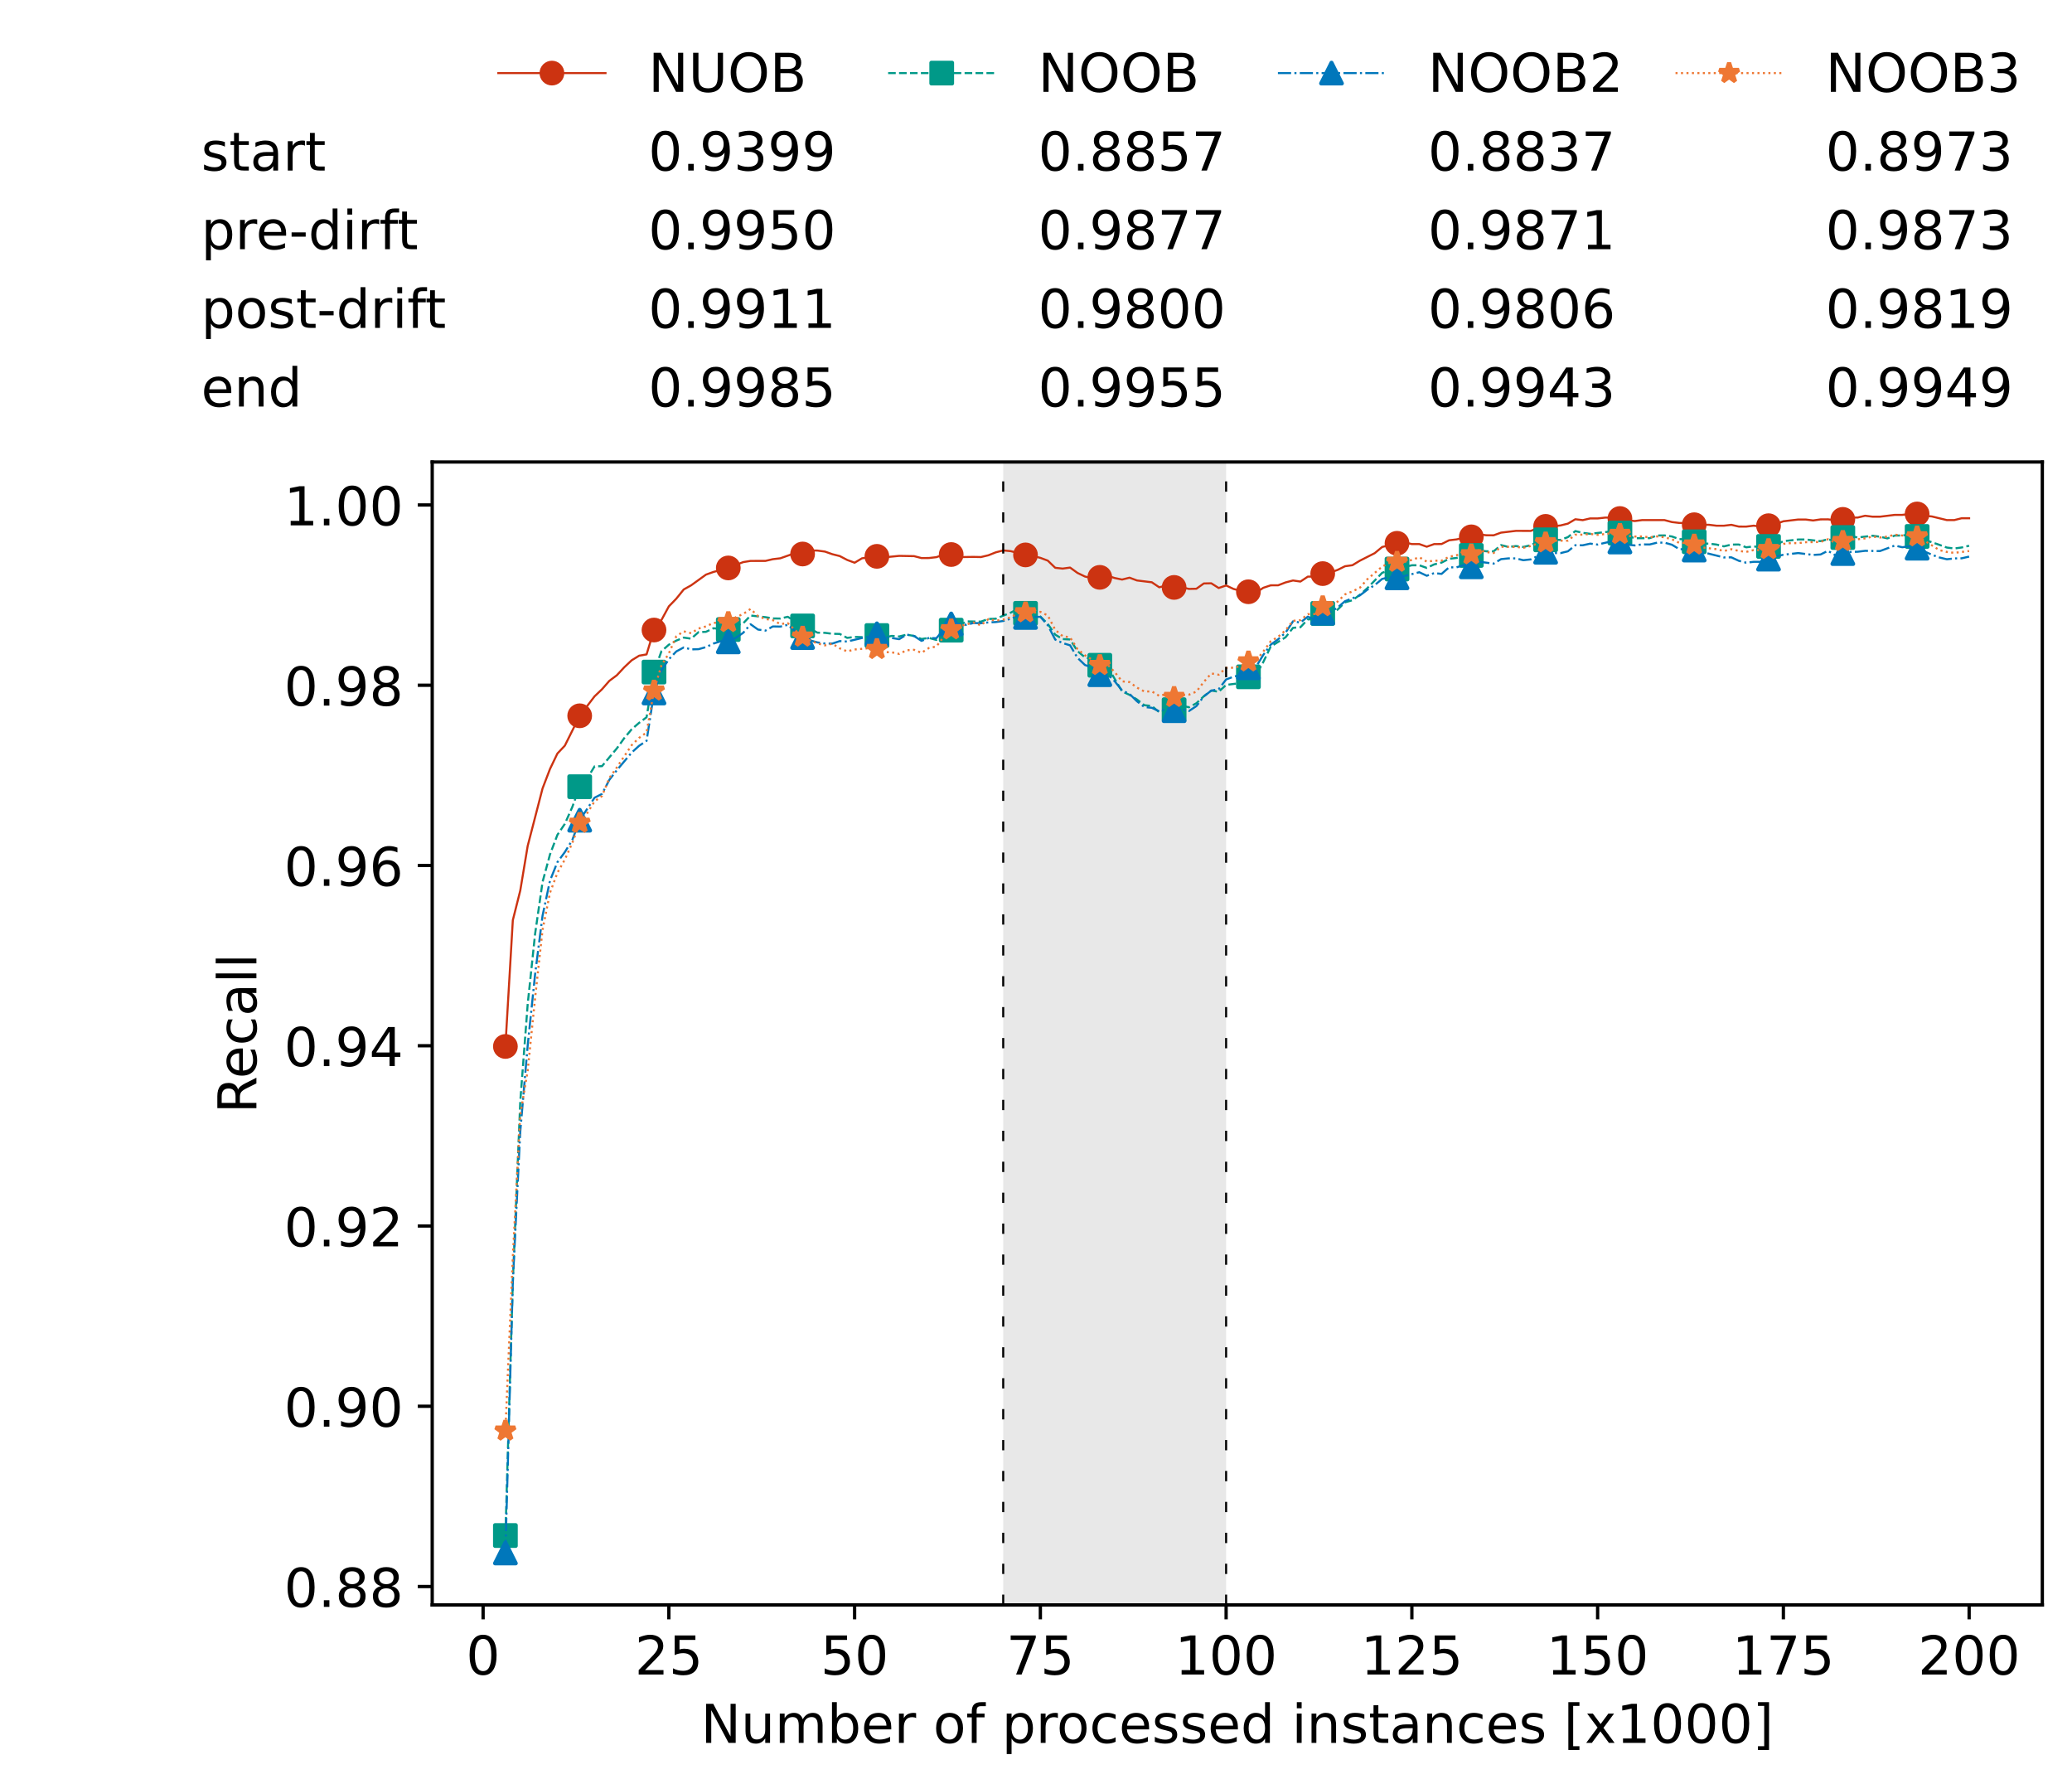 <?xml version="1.0" encoding="utf-8" standalone="no"?>
<!DOCTYPE svg PUBLIC "-//W3C//DTD SVG 1.1//EN"
  "http://www.w3.org/Graphics/SVG/1.1/DTD/svg11.dtd">
<!-- Created with matplotlib (https://matplotlib.org/) -->
<svg height="432.615pt" version="1.1" viewBox="0 0 502.65 432.615" width="502.65pt" xmlns="http://www.w3.org/2000/svg" xmlns:xlink="http://www.w3.org/1999/xlink">
 <defs>
  <style type="text/css">*{stroke-linecap:butt;stroke-linejoin:round;}</style>
 </defs>
 <g id="figure_1">
  <g id="patch_1">
   <path d="M 0 432.615 
L 502.65 432.615 
L 502.65 0 
L 0 0 
z
" style="fill:#ffffff;"/>
  </g>
  <g id="axes_1">
   <g id="patch_2">
    <path d="M 104.85 389.252 
L 495.45 389.252 
L 495.45 112.052 
L 104.85 112.052 
z
" style="fill:#ffffff;"/>
   </g>
   <g id="patch_3">
    <path clip-path="url(#pe11af0527f)" d="M 297.446 389.252 
L 297.446 112.052 
L 243.372 112.052 
L 243.372 389.252 
z
" style="fill:#d3d3d3;opacity:0.5;"/>
   </g>
   <g id="matplotlib.axis_1">
    <g id="xtick_1">
     <g id="line2d_1">
      <defs>
       <path d="M 0 0 
L 0 3.5 
" id="m637f745e4c" style="stroke:#000000;stroke-width:0.8;"/>
      </defs>
      <g>
       <use style="stroke:#000000;stroke-width:0.8;" x="117.197" xlink:href="#m637f745e4c" y="389.252"/>
      </g>
     </g>
     <g id="text_1">
      <!-- 0 -->
      <g transform="translate(113.061 406.13)scale(0.13 -0.13)">
       <defs>
        <path d="M 31.781 66.406 
Q 24.172 66.406 20.328 58.906 
Q 16.5 51.422 16.5 36.375 
Q 16.5 21.391 20.328 13.891 
Q 24.172 6.391 31.781 6.391 
Q 39.453 6.391 43.281 13.891 
Q 47.125 21.391 47.125 36.375 
Q 47.125 51.422 43.281 58.906 
Q 39.453 66.406 31.781 66.406 
z
M 31.781 74.219 
Q 44.047 74.219 50.516 64.516 
Q 56.984 54.828 56.984 36.375 
Q 56.984 17.969 50.516 8.266 
Q 44.047 -1.422 31.781 -1.422 
Q 19.531 -1.422 13.062 8.266 
Q 6.594 17.969 6.594 36.375 
Q 6.594 54.828 13.062 64.516 
Q 19.531 74.219 31.781 74.219 
z
" id="DejaVuSans-48"/>
       </defs>
       <use xlink:href="#DejaVuSans-48"/>
      </g>
     </g>
    </g>
    <g id="xtick_2">
     <g id="line2d_2">
      <g>
       <use style="stroke:#000000;stroke-width:0.8;" x="162.259" xlink:href="#m637f745e4c" y="389.252"/>
      </g>
     </g>
     <g id="text_2">
      <!-- 25 -->
      <g transform="translate(153.988 406.13)scale(0.13 -0.13)">
       <defs>
        <path d="M 19.188 8.297 
L 53.609 8.297 
L 53.609 0 
L 7.328 0 
L 7.328 8.297 
Q 12.938 14.109 22.625 23.891 
Q 32.328 33.688 34.812 36.531 
Q 39.547 41.844 41.422 45.531 
Q 43.312 49.219 43.312 52.781 
Q 43.312 58.594 39.234 62.25 
Q 35.156 65.922 28.609 65.922 
Q 23.969 65.922 18.812 64.312 
Q 13.672 62.703 7.812 59.422 
L 7.812 69.391 
Q 13.766 71.781 18.938 73 
Q 24.125 74.219 28.422 74.219 
Q 39.75 74.219 46.484 68.547 
Q 53.219 62.891 53.219 53.422 
Q 53.219 48.922 51.531 44.891 
Q 49.859 40.875 45.406 35.406 
Q 44.188 33.984 37.641 27.219 
Q 31.109 20.453 19.188 8.297 
z
" id="DejaVuSans-50"/>
        <path d="M 10.797 72.906 
L 49.516 72.906 
L 49.516 64.594 
L 19.828 64.594 
L 19.828 46.734 
Q 21.969 47.469 24.109 47.828 
Q 26.266 48.188 28.422 48.188 
Q 40.625 48.188 47.75 41.5 
Q 54.891 34.812 54.891 23.391 
Q 54.891 11.625 47.562 5.094 
Q 40.234 -1.422 26.906 -1.422 
Q 22.312 -1.422 17.547 -0.641 
Q 12.797 0.141 7.719 1.703 
L 7.719 11.625 
Q 12.109 9.234 16.797 8.062 
Q 21.484 6.891 26.703 6.891 
Q 35.156 6.891 40.078 11.328 
Q 45.016 15.766 45.016 23.391 
Q 45.016 31 40.078 35.438 
Q 35.156 39.891 26.703 39.891 
Q 22.75 39.891 18.812 39.016 
Q 14.891 38.141 10.797 36.281 
z
" id="DejaVuSans-53"/>
       </defs>
       <use xlink:href="#DejaVuSans-50"/>
       <use x="63.623" xlink:href="#DejaVuSans-53"/>
      </g>
     </g>
    </g>
    <g id="xtick_3">
     <g id="line2d_3">
      <g>
       <use style="stroke:#000000;stroke-width:0.8;" x="207.322" xlink:href="#m637f745e4c" y="389.252"/>
      </g>
     </g>
     <g id="text_3">
      <!-- 50 -->
      <g transform="translate(199.05 406.13)scale(0.13 -0.13)">
       <use xlink:href="#DejaVuSans-53"/>
       <use x="63.623" xlink:href="#DejaVuSans-48"/>
      </g>
     </g>
    </g>
    <g id="xtick_4">
     <g id="line2d_4">
      <g>
       <use style="stroke:#000000;stroke-width:0.8;" x="252.384" xlink:href="#m637f745e4c" y="389.252"/>
      </g>
     </g>
     <g id="text_4">
      <!-- 75 -->
      <g transform="translate(244.113 406.13)scale(0.13 -0.13)">
       <defs>
        <path d="M 8.203 72.906 
L 55.078 72.906 
L 55.078 68.703 
L 28.609 0 
L 18.312 0 
L 43.219 64.594 
L 8.203 64.594 
z
" id="DejaVuSans-55"/>
       </defs>
       <use xlink:href="#DejaVuSans-55"/>
       <use x="63.623" xlink:href="#DejaVuSans-53"/>
      </g>
     </g>
    </g>
    <g id="xtick_5">
     <g id="line2d_5">
      <g>
       <use style="stroke:#000000;stroke-width:0.8;" x="297.446" xlink:href="#m637f745e4c" y="389.252"/>
      </g>
     </g>
     <g id="text_5">
      <!-- 100 -->
      <g transform="translate(285.039 406.13)scale(0.13 -0.13)">
       <defs>
        <path d="M 12.406 8.297 
L 28.516 8.297 
L 28.516 63.922 
L 10.984 60.406 
L 10.984 69.391 
L 28.422 72.906 
L 38.281 72.906 
L 38.281 8.297 
L 54.391 8.297 
L 54.391 0 
L 12.406 0 
z
" id="DejaVuSans-49"/>
       </defs>
       <use xlink:href="#DejaVuSans-49"/>
       <use x="63.623" xlink:href="#DejaVuSans-48"/>
       <use x="127.246" xlink:href="#DejaVuSans-48"/>
      </g>
     </g>
    </g>
    <g id="xtick_6">
     <g id="line2d_6">
      <g>
       <use style="stroke:#000000;stroke-width:0.8;" x="342.509" xlink:href="#m637f745e4c" y="389.252"/>
      </g>
     </g>
     <g id="text_6">
      <!-- 125 -->
      <g transform="translate(330.102 406.13)scale(0.13 -0.13)">
       <use xlink:href="#DejaVuSans-49"/>
       <use x="63.623" xlink:href="#DejaVuSans-50"/>
       <use x="127.246" xlink:href="#DejaVuSans-53"/>
      </g>
     </g>
    </g>
    <g id="xtick_7">
     <g id="line2d_7">
      <g>
       <use style="stroke:#000000;stroke-width:0.8;" x="387.571" xlink:href="#m637f745e4c" y="389.252"/>
      </g>
     </g>
     <g id="text_7">
      <!-- 150 -->
      <g transform="translate(375.164 406.13)scale(0.13 -0.13)">
       <use xlink:href="#DejaVuSans-49"/>
       <use x="63.623" xlink:href="#DejaVuSans-53"/>
       <use x="127.246" xlink:href="#DejaVuSans-48"/>
      </g>
     </g>
    </g>
    <g id="xtick_8">
     <g id="line2d_8">
      <g>
       <use style="stroke:#000000;stroke-width:0.8;" x="432.633" xlink:href="#m637f745e4c" y="389.252"/>
      </g>
     </g>
     <g id="text_8">
      <!-- 175 -->
      <g transform="translate(420.226 406.13)scale(0.13 -0.13)">
       <use xlink:href="#DejaVuSans-49"/>
       <use x="63.623" xlink:href="#DejaVuSans-55"/>
       <use x="127.246" xlink:href="#DejaVuSans-53"/>
      </g>
     </g>
    </g>
    <g id="xtick_9">
     <g id="line2d_9">
      <g>
       <use style="stroke:#000000;stroke-width:0.8;" x="477.695" xlink:href="#m637f745e4c" y="389.252"/>
      </g>
     </g>
     <g id="text_9">
      <!-- 200 -->
      <g transform="translate(465.289 406.13)scale(0.13 -0.13)">
       <use xlink:href="#DejaVuSans-50"/>
       <use x="63.623" xlink:href="#DejaVuSans-48"/>
       <use x="127.246" xlink:href="#DejaVuSans-48"/>
      </g>
     </g>
    </g>
    <g id="text_10">
     <!-- Number of processed instances [x1000] -->
     <g transform="translate(170.025 422.711)scale(0.13 -0.13)">
      <defs>
       <path d="M 9.812 72.906 
L 23.094 72.906 
L 55.422 11.922 
L 55.422 72.906 
L 64.984 72.906 
L 64.984 0 
L 51.703 0 
L 19.391 60.984 
L 19.391 0 
L 9.812 0 
z
" id="DejaVuSans-78"/>
       <path d="M 8.5 21.578 
L 8.5 54.688 
L 17.484 54.688 
L 17.484 21.922 
Q 17.484 14.156 20.5 10.266 
Q 23.531 6.391 29.594 6.391 
Q 36.859 6.391 41.078 11.031 
Q 45.312 15.672 45.312 23.688 
L 45.312 54.688 
L 54.297 54.688 
L 54.297 0 
L 45.312 0 
L 45.312 8.406 
Q 42.047 3.422 37.719 1 
Q 33.406 -1.422 27.688 -1.422 
Q 18.266 -1.422 13.375 4.438 
Q 8.5 10.297 8.5 21.578 
z
M 31.109 56 
z
" id="DejaVuSans-117"/>
       <path d="M 52 44.188 
Q 55.375 50.25 60.062 53.125 
Q 64.75 56 71.094 56 
Q 79.641 56 84.281 50.016 
Q 88.922 44.047 88.922 33.016 
L 88.922 0 
L 79.891 0 
L 79.891 32.719 
Q 79.891 40.578 77.094 44.375 
Q 74.312 48.188 68.609 48.188 
Q 61.625 48.188 57.562 43.547 
Q 53.516 38.922 53.516 30.906 
L 53.516 0 
L 44.484 0 
L 44.484 32.719 
Q 44.484 40.625 41.703 44.406 
Q 38.922 48.188 33.109 48.188 
Q 26.219 48.188 22.156 43.531 
Q 18.109 38.875 18.109 30.906 
L 18.109 0 
L 9.078 0 
L 9.078 54.688 
L 18.109 54.688 
L 18.109 46.188 
Q 21.188 51.219 25.484 53.609 
Q 29.781 56 35.688 56 
Q 41.656 56 45.828 52.969 
Q 50 49.953 52 44.188 
z
" id="DejaVuSans-109"/>
       <path d="M 48.688 27.297 
Q 48.688 37.203 44.609 42.844 
Q 40.531 48.484 33.406 48.484 
Q 26.266 48.484 22.188 42.844 
Q 18.109 37.203 18.109 27.297 
Q 18.109 17.391 22.188 11.75 
Q 26.266 6.109 33.406 6.109 
Q 40.531 6.109 44.609 11.75 
Q 48.688 17.391 48.688 27.297 
z
M 18.109 46.391 
Q 20.953 51.266 25.266 53.625 
Q 29.594 56 35.594 56 
Q 45.562 56 51.781 48.094 
Q 58.016 40.188 58.016 27.297 
Q 58.016 14.406 51.781 6.484 
Q 45.562 -1.422 35.594 -1.422 
Q 29.594 -1.422 25.266 0.953 
Q 20.953 3.328 18.109 8.203 
L 18.109 0 
L 9.078 0 
L 9.078 75.984 
L 18.109 75.984 
z
" id="DejaVuSans-98"/>
       <path d="M 56.203 29.594 
L 56.203 25.203 
L 14.891 25.203 
Q 15.484 15.922 20.484 11.062 
Q 25.484 6.203 34.422 6.203 
Q 39.594 6.203 44.453 7.469 
Q 49.312 8.734 54.109 11.281 
L 54.109 2.781 
Q 49.266 0.734 44.188 -0.344 
Q 39.109 -1.422 33.891 -1.422 
Q 20.797 -1.422 13.156 6.188 
Q 5.516 13.812 5.516 26.812 
Q 5.516 40.234 12.766 48.109 
Q 20.016 56 32.328 56 
Q 43.359 56 49.781 48.891 
Q 56.203 41.797 56.203 29.594 
z
M 47.219 32.234 
Q 47.125 39.594 43.094 43.984 
Q 39.062 48.391 32.422 48.391 
Q 24.906 48.391 20.391 44.141 
Q 15.875 39.891 15.188 32.172 
z
" id="DejaVuSans-101"/>
       <path d="M 41.109 46.297 
Q 39.594 47.172 37.812 47.578 
Q 36.031 48 33.891 48 
Q 26.266 48 22.188 43.047 
Q 18.109 38.094 18.109 28.812 
L 18.109 0 
L 9.078 0 
L 9.078 54.688 
L 18.109 54.688 
L 18.109 46.188 
Q 20.953 51.172 25.484 53.578 
Q 30.031 56 36.531 56 
Q 37.453 56 38.578 55.875 
Q 39.703 55.766 41.062 55.516 
z
" id="DejaVuSans-114"/>
       <path id="DejaVuSans-32"/>
       <path d="M 30.609 48.391 
Q 23.391 48.391 19.188 42.75 
Q 14.984 37.109 14.984 27.297 
Q 14.984 17.484 19.156 11.844 
Q 23.344 6.203 30.609 6.203 
Q 37.797 6.203 41.984 11.859 
Q 46.188 17.531 46.188 27.297 
Q 46.188 37.016 41.984 42.703 
Q 37.797 48.391 30.609 48.391 
z
M 30.609 56 
Q 42.328 56 49.016 48.375 
Q 55.719 40.766 55.719 27.297 
Q 55.719 13.875 49.016 6.219 
Q 42.328 -1.422 30.609 -1.422 
Q 18.844 -1.422 12.172 6.219 
Q 5.516 13.875 5.516 27.297 
Q 5.516 40.766 12.172 48.375 
Q 18.844 56 30.609 56 
z
" id="DejaVuSans-111"/>
       <path d="M 37.109 75.984 
L 37.109 68.5 
L 28.516 68.5 
Q 23.688 68.5 21.797 66.547 
Q 19.922 64.594 19.922 59.516 
L 19.922 54.688 
L 34.719 54.688 
L 34.719 47.703 
L 19.922 47.703 
L 19.922 0 
L 10.891 0 
L 10.891 47.703 
L 2.297 47.703 
L 2.297 54.688 
L 10.891 54.688 
L 10.891 58.5 
Q 10.891 67.625 15.141 71.797 
Q 19.391 75.984 28.609 75.984 
z
" id="DejaVuSans-102"/>
       <path d="M 18.109 8.203 
L 18.109 -20.797 
L 9.078 -20.797 
L 9.078 54.688 
L 18.109 54.688 
L 18.109 46.391 
Q 20.953 51.266 25.266 53.625 
Q 29.594 56 35.594 56 
Q 45.562 56 51.781 48.094 
Q 58.016 40.188 58.016 27.297 
Q 58.016 14.406 51.781 6.484 
Q 45.562 -1.422 35.594 -1.422 
Q 29.594 -1.422 25.266 0.953 
Q 20.953 3.328 18.109 8.203 
z
M 48.688 27.297 
Q 48.688 37.203 44.609 42.844 
Q 40.531 48.484 33.406 48.484 
Q 26.266 48.484 22.188 42.844 
Q 18.109 37.203 18.109 27.297 
Q 18.109 17.391 22.188 11.75 
Q 26.266 6.109 33.406 6.109 
Q 40.531 6.109 44.609 11.75 
Q 48.688 17.391 48.688 27.297 
z
" id="DejaVuSans-112"/>
       <path d="M 48.781 52.594 
L 48.781 44.188 
Q 44.969 46.297 41.141 47.344 
Q 37.312 48.391 33.406 48.391 
Q 24.656 48.391 19.812 42.844 
Q 14.984 37.312 14.984 27.297 
Q 14.984 17.281 19.812 11.734 
Q 24.656 6.203 33.406 6.203 
Q 37.312 6.203 41.141 7.25 
Q 44.969 8.297 48.781 10.406 
L 48.781 2.094 
Q 45.016 0.344 40.984 -0.531 
Q 36.969 -1.422 32.422 -1.422 
Q 20.062 -1.422 12.781 6.344 
Q 5.516 14.109 5.516 27.297 
Q 5.516 40.672 12.859 48.328 
Q 20.219 56 33.016 56 
Q 37.156 56 41.109 55.141 
Q 45.062 54.297 48.781 52.594 
z
" id="DejaVuSans-99"/>
       <path d="M 44.281 53.078 
L 44.281 44.578 
Q 40.484 46.531 36.375 47.5 
Q 32.281 48.484 27.875 48.484 
Q 21.188 48.484 17.844 46.438 
Q 14.5 44.391 14.5 40.281 
Q 14.5 37.156 16.891 35.375 
Q 19.281 33.594 26.516 31.984 
L 29.594 31.297 
Q 39.156 29.25 43.188 25.516 
Q 47.219 21.781 47.219 15.094 
Q 47.219 7.469 41.188 3.016 
Q 35.156 -1.422 24.609 -1.422 
Q 20.219 -1.422 15.453 -0.562 
Q 10.688 0.297 5.422 2 
L 5.422 11.281 
Q 10.406 8.688 15.234 7.391 
Q 20.062 6.109 24.812 6.109 
Q 31.156 6.109 34.562 8.281 
Q 37.984 10.453 37.984 14.406 
Q 37.984 18.062 35.516 20.016 
Q 33.062 21.969 24.703 23.781 
L 21.578 24.516 
Q 13.234 26.266 9.516 29.906 
Q 5.812 33.547 5.812 39.891 
Q 5.812 47.609 11.281 51.797 
Q 16.75 56 26.812 56 
Q 31.781 56 36.172 55.266 
Q 40.578 54.547 44.281 53.078 
z
" id="DejaVuSans-115"/>
       <path d="M 45.406 46.391 
L 45.406 75.984 
L 54.391 75.984 
L 54.391 0 
L 45.406 0 
L 45.406 8.203 
Q 42.578 3.328 38.25 0.953 
Q 33.938 -1.422 27.875 -1.422 
Q 17.969 -1.422 11.734 6.484 
Q 5.516 14.406 5.516 27.297 
Q 5.516 40.188 11.734 48.094 
Q 17.969 56 27.875 56 
Q 33.938 56 38.25 53.625 
Q 42.578 51.266 45.406 46.391 
z
M 14.797 27.297 
Q 14.797 17.391 18.875 11.75 
Q 22.953 6.109 30.078 6.109 
Q 37.203 6.109 41.297 11.75 
Q 45.406 17.391 45.406 27.297 
Q 45.406 37.203 41.297 42.844 
Q 37.203 48.484 30.078 48.484 
Q 22.953 48.484 18.875 42.844 
Q 14.797 37.203 14.797 27.297 
z
" id="DejaVuSans-100"/>
       <path d="M 9.422 54.688 
L 18.406 54.688 
L 18.406 0 
L 9.422 0 
z
M 9.422 75.984 
L 18.406 75.984 
L 18.406 64.594 
L 9.422 64.594 
z
" id="DejaVuSans-105"/>
       <path d="M 54.891 33.016 
L 54.891 0 
L 45.906 0 
L 45.906 32.719 
Q 45.906 40.484 42.875 44.328 
Q 39.844 48.188 33.797 48.188 
Q 26.516 48.188 22.312 43.547 
Q 18.109 38.922 18.109 30.906 
L 18.109 0 
L 9.078 0 
L 9.078 54.688 
L 18.109 54.688 
L 18.109 46.188 
Q 21.344 51.125 25.703 53.562 
Q 30.078 56 35.797 56 
Q 45.219 56 50.047 50.172 
Q 54.891 44.344 54.891 33.016 
z
" id="DejaVuSans-110"/>
       <path d="M 18.312 70.219 
L 18.312 54.688 
L 36.812 54.688 
L 36.812 47.703 
L 18.312 47.703 
L 18.312 18.016 
Q 18.312 11.328 20.141 9.422 
Q 21.969 7.516 27.594 7.516 
L 36.812 7.516 
L 36.812 0 
L 27.594 0 
Q 17.188 0 13.234 3.875 
Q 9.281 7.766 9.281 18.016 
L 9.281 47.703 
L 2.688 47.703 
L 2.688 54.688 
L 9.281 54.688 
L 9.281 70.219 
z
" id="DejaVuSans-116"/>
       <path d="M 34.281 27.484 
Q 23.391 27.484 19.188 25 
Q 14.984 22.516 14.984 16.5 
Q 14.984 11.719 18.141 8.906 
Q 21.297 6.109 26.703 6.109 
Q 34.188 6.109 38.703 11.406 
Q 43.219 16.703 43.219 25.484 
L 43.219 27.484 
z
M 52.203 31.203 
L 52.203 0 
L 43.219 0 
L 43.219 8.297 
Q 40.141 3.328 35.547 0.953 
Q 30.953 -1.422 24.312 -1.422 
Q 15.922 -1.422 10.953 3.297 
Q 6 8.016 6 15.922 
Q 6 25.141 12.172 29.828 
Q 18.359 34.516 30.609 34.516 
L 43.219 34.516 
L 43.219 35.406 
Q 43.219 41.609 39.141 45 
Q 35.062 48.391 27.688 48.391 
Q 23 48.391 18.547 47.266 
Q 14.109 46.141 10.016 43.891 
L 10.016 52.203 
Q 14.938 54.109 19.578 55.047 
Q 24.219 56 28.609 56 
Q 40.484 56 46.344 49.844 
Q 52.203 43.703 52.203 31.203 
z
" id="DejaVuSans-97"/>
       <path d="M 8.594 75.984 
L 29.297 75.984 
L 29.297 69 
L 17.578 69 
L 17.578 -6.203 
L 29.297 -6.203 
L 29.297 -13.188 
L 8.594 -13.188 
z
" id="DejaVuSans-91"/>
       <path d="M 54.891 54.688 
L 35.109 28.078 
L 55.906 0 
L 45.312 0 
L 29.391 21.484 
L 13.484 0 
L 2.875 0 
L 24.125 28.609 
L 4.688 54.688 
L 15.281 54.688 
L 29.781 35.203 
L 44.281 54.688 
z
" id="DejaVuSans-120"/>
       <path d="M 30.422 75.984 
L 30.422 -13.188 
L 9.719 -13.188 
L 9.719 -6.203 
L 21.391 -6.203 
L 21.391 69 
L 9.719 69 
L 9.719 75.984 
z
" id="DejaVuSans-93"/>
      </defs>
      <use xlink:href="#DejaVuSans-78"/>
      <use x="74.805" xlink:href="#DejaVuSans-117"/>
      <use x="138.184" xlink:href="#DejaVuSans-109"/>
      <use x="235.596" xlink:href="#DejaVuSans-98"/>
      <use x="299.072" xlink:href="#DejaVuSans-101"/>
      <use x="360.596" xlink:href="#DejaVuSans-114"/>
      <use x="401.709" xlink:href="#DejaVuSans-32"/>
      <use x="433.496" xlink:href="#DejaVuSans-111"/>
      <use x="494.678" xlink:href="#DejaVuSans-102"/>
      <use x="529.883" xlink:href="#DejaVuSans-32"/>
      <use x="561.67" xlink:href="#DejaVuSans-112"/>
      <use x="625.146" xlink:href="#DejaVuSans-114"/>
      <use x="664.01" xlink:href="#DejaVuSans-111"/>
      <use x="725.191" xlink:href="#DejaVuSans-99"/>
      <use x="780.172" xlink:href="#DejaVuSans-101"/>
      <use x="841.695" xlink:href="#DejaVuSans-115"/>
      <use x="893.795" xlink:href="#DejaVuSans-115"/>
      <use x="945.895" xlink:href="#DejaVuSans-101"/>
      <use x="1007.418" xlink:href="#DejaVuSans-100"/>
      <use x="1070.895" xlink:href="#DejaVuSans-32"/>
      <use x="1102.682" xlink:href="#DejaVuSans-105"/>
      <use x="1130.465" xlink:href="#DejaVuSans-110"/>
      <use x="1193.844" xlink:href="#DejaVuSans-115"/>
      <use x="1245.943" xlink:href="#DejaVuSans-116"/>
      <use x="1285.152" xlink:href="#DejaVuSans-97"/>
      <use x="1346.432" xlink:href="#DejaVuSans-110"/>
      <use x="1409.811" xlink:href="#DejaVuSans-99"/>
      <use x="1464.791" xlink:href="#DejaVuSans-101"/>
      <use x="1526.314" xlink:href="#DejaVuSans-115"/>
      <use x="1578.414" xlink:href="#DejaVuSans-32"/>
      <use x="1610.201" xlink:href="#DejaVuSans-91"/>
      <use x="1649.215" xlink:href="#DejaVuSans-120"/>
      <use x="1708.395" xlink:href="#DejaVuSans-49"/>
      <use x="1772.018" xlink:href="#DejaVuSans-48"/>
      <use x="1835.641" xlink:href="#DejaVuSans-48"/>
      <use x="1899.264" xlink:href="#DejaVuSans-48"/>
      <use x="1962.887" xlink:href="#DejaVuSans-93"/>
     </g>
    </g>
   </g>
   <g id="matplotlib.axis_2">
    <g id="ytick_1">
     <g id="line2d_10">
      <defs>
       <path d="M 0 0 
L -3.5 0 
" id="mc36573a392" style="stroke:#000000;stroke-width:0.8;"/>
      </defs>
      <g>
       <use style="stroke:#000000;stroke-width:0.8;" x="104.85" xlink:href="#mc36573a392" y="384.786"/>
      </g>
     </g>
     <g id="text_11">
      <!-- 0.88 -->
      <g transform="translate(68.905 389.724)scale(0.13 -0.13)">
       <defs>
        <path d="M 10.688 12.406 
L 21 12.406 
L 21 0 
L 10.688 0 
z
" id="DejaVuSans-46"/>
        <path d="M 31.781 34.625 
Q 24.75 34.625 20.719 30.859 
Q 16.703 27.094 16.703 20.516 
Q 16.703 13.922 20.719 10.156 
Q 24.75 6.391 31.781 6.391 
Q 38.812 6.391 42.859 10.172 
Q 46.922 13.969 46.922 20.516 
Q 46.922 27.094 42.891 30.859 
Q 38.875 34.625 31.781 34.625 
z
M 21.922 38.812 
Q 15.578 40.375 12.031 44.719 
Q 8.5 49.078 8.5 55.328 
Q 8.5 64.062 14.719 69.141 
Q 20.953 74.219 31.781 74.219 
Q 42.672 74.219 48.875 69.141 
Q 55.078 64.062 55.078 55.328 
Q 55.078 49.078 51.531 44.719 
Q 48 40.375 41.703 38.812 
Q 48.828 37.156 52.797 32.312 
Q 56.781 27.484 56.781 20.516 
Q 56.781 9.906 50.312 4.234 
Q 43.844 -1.422 31.781 -1.422 
Q 19.734 -1.422 13.25 4.234 
Q 6.781 9.906 6.781 20.516 
Q 6.781 27.484 10.781 32.312 
Q 14.797 37.156 21.922 38.812 
z
M 18.312 54.391 
Q 18.312 48.734 21.844 45.562 
Q 25.391 42.391 31.781 42.391 
Q 38.141 42.391 41.719 45.562 
Q 45.312 48.734 45.312 54.391 
Q 45.312 60.062 41.719 63.234 
Q 38.141 66.406 31.781 66.406 
Q 25.391 66.406 21.844 63.234 
Q 18.312 60.062 18.312 54.391 
z
" id="DejaVuSans-56"/>
       </defs>
       <use xlink:href="#DejaVuSans-48"/>
       <use x="63.623" xlink:href="#DejaVuSans-46"/>
       <use x="95.41" xlink:href="#DejaVuSans-56"/>
       <use x="159.033" xlink:href="#DejaVuSans-56"/>
      </g>
     </g>
    </g>
    <g id="ytick_2">
     <g id="line2d_11">
      <g>
       <use style="stroke:#000000;stroke-width:0.8;" x="104.85" xlink:href="#mc36573a392" y="341.067"/>
      </g>
     </g>
     <g id="text_12">
      <!-- 0.90 -->
      <g transform="translate(68.905 346.006)scale(0.13 -0.13)">
       <defs>
        <path d="M 10.984 1.516 
L 10.984 10.5 
Q 14.703 8.734 18.5 7.812 
Q 22.312 6.891 25.984 6.891 
Q 35.75 6.891 40.891 13.453 
Q 46.047 20.016 46.781 33.406 
Q 43.953 29.203 39.594 26.953 
Q 35.25 24.703 29.984 24.703 
Q 19.047 24.703 12.672 31.312 
Q 6.297 37.938 6.297 49.422 
Q 6.297 60.641 12.938 67.422 
Q 19.578 74.219 30.609 74.219 
Q 43.266 74.219 49.922 64.516 
Q 56.594 54.828 56.594 36.375 
Q 56.594 19.141 48.406 8.859 
Q 40.234 -1.422 26.422 -1.422 
Q 22.703 -1.422 18.891 -0.688 
Q 15.094 0.047 10.984 1.516 
z
M 30.609 32.422 
Q 37.25 32.422 41.125 36.953 
Q 45.016 41.5 45.016 49.422 
Q 45.016 57.281 41.125 61.844 
Q 37.25 66.406 30.609 66.406 
Q 23.969 66.406 20.094 61.844 
Q 16.219 57.281 16.219 49.422 
Q 16.219 41.5 20.094 36.953 
Q 23.969 32.422 30.609 32.422 
z
" id="DejaVuSans-57"/>
       </defs>
       <use xlink:href="#DejaVuSans-48"/>
       <use x="63.623" xlink:href="#DejaVuSans-46"/>
       <use x="95.41" xlink:href="#DejaVuSans-57"/>
       <use x="159.033" xlink:href="#DejaVuSans-48"/>
      </g>
     </g>
    </g>
    <g id="ytick_3">
     <g id="line2d_12">
      <g>
       <use style="stroke:#000000;stroke-width:0.8;" x="104.85" xlink:href="#mc36573a392" y="297.348"/>
      </g>
     </g>
     <g id="text_13">
      <!-- 0.92 -->
      <g transform="translate(68.905 302.287)scale(0.13 -0.13)">
       <use xlink:href="#DejaVuSans-48"/>
       <use x="63.623" xlink:href="#DejaVuSans-46"/>
       <use x="95.41" xlink:href="#DejaVuSans-57"/>
       <use x="159.033" xlink:href="#DejaVuSans-50"/>
      </g>
     </g>
    </g>
    <g id="ytick_4">
     <g id="line2d_13">
      <g>
       <use style="stroke:#000000;stroke-width:0.8;" x="104.85" xlink:href="#mc36573a392" y="253.63"/>
      </g>
     </g>
     <g id="text_14">
      <!-- 0.94 -->
      <g transform="translate(68.905 258.569)scale(0.13 -0.13)">
       <defs>
        <path d="M 37.797 64.312 
L 12.891 25.391 
L 37.797 25.391 
z
M 35.203 72.906 
L 47.609 72.906 
L 47.609 25.391 
L 58.016 25.391 
L 58.016 17.188 
L 47.609 17.188 
L 47.609 0 
L 37.797 0 
L 37.797 17.188 
L 4.891 17.188 
L 4.891 26.703 
z
" id="DejaVuSans-52"/>
       </defs>
       <use xlink:href="#DejaVuSans-48"/>
       <use x="63.623" xlink:href="#DejaVuSans-46"/>
       <use x="95.41" xlink:href="#DejaVuSans-57"/>
       <use x="159.033" xlink:href="#DejaVuSans-52"/>
      </g>
     </g>
    </g>
    <g id="ytick_5">
     <g id="line2d_14">
      <g>
       <use style="stroke:#000000;stroke-width:0.8;" x="104.85" xlink:href="#mc36573a392" y="209.911"/>
      </g>
     </g>
     <g id="text_15">
      <!-- 0.96 -->
      <g transform="translate(68.905 214.85)scale(0.13 -0.13)">
       <defs>
        <path d="M 33.016 40.375 
Q 26.375 40.375 22.484 35.828 
Q 18.609 31.297 18.609 23.391 
Q 18.609 15.531 22.484 10.953 
Q 26.375 6.391 33.016 6.391 
Q 39.656 6.391 43.531 10.953 
Q 47.406 15.531 47.406 23.391 
Q 47.406 31.297 43.531 35.828 
Q 39.656 40.375 33.016 40.375 
z
M 52.594 71.297 
L 52.594 62.312 
Q 48.875 64.062 45.094 64.984 
Q 41.312 65.922 37.594 65.922 
Q 27.828 65.922 22.672 59.328 
Q 17.531 52.734 16.797 39.406 
Q 19.672 43.656 24.016 45.922 
Q 28.375 48.188 33.594 48.188 
Q 44.578 48.188 50.953 41.516 
Q 57.328 34.859 57.328 23.391 
Q 57.328 12.156 50.688 5.359 
Q 44.047 -1.422 33.016 -1.422 
Q 20.359 -1.422 13.672 8.266 
Q 6.984 17.969 6.984 36.375 
Q 6.984 53.656 15.188 63.938 
Q 23.391 74.219 37.203 74.219 
Q 40.922 74.219 44.703 73.484 
Q 48.484 72.75 52.594 71.297 
z
" id="DejaVuSans-54"/>
       </defs>
       <use xlink:href="#DejaVuSans-48"/>
       <use x="63.623" xlink:href="#DejaVuSans-46"/>
       <use x="95.41" xlink:href="#DejaVuSans-57"/>
       <use x="159.033" xlink:href="#DejaVuSans-54"/>
      </g>
     </g>
    </g>
    <g id="ytick_6">
     <g id="line2d_15">
      <g>
       <use style="stroke:#000000;stroke-width:0.8;" x="104.85" xlink:href="#mc36573a392" y="166.193"/>
      </g>
     </g>
     <g id="text_16">
      <!-- 0.98 -->
      <g transform="translate(68.905 171.132)scale(0.13 -0.13)">
       <use xlink:href="#DejaVuSans-48"/>
       <use x="63.623" xlink:href="#DejaVuSans-46"/>
       <use x="95.41" xlink:href="#DejaVuSans-57"/>
       <use x="159.033" xlink:href="#DejaVuSans-56"/>
      </g>
     </g>
    </g>
    <g id="ytick_7">
     <g id="line2d_16">
      <g>
       <use style="stroke:#000000;stroke-width:0.8;" x="104.85" xlink:href="#mc36573a392" y="122.474"/>
      </g>
     </g>
     <g id="text_17">
      <!-- 1.00 -->
      <g transform="translate(68.905 127.413)scale(0.13 -0.13)">
       <use xlink:href="#DejaVuSans-49"/>
       <use x="63.623" xlink:href="#DejaVuSans-46"/>
       <use x="95.41" xlink:href="#DejaVuSans-48"/>
       <use x="159.033" xlink:href="#DejaVuSans-48"/>
      </g>
     </g>
    </g>
    <g id="text_18">
     <!-- Recall -->
     <g transform="translate(62.201 270.044)rotate(-90)scale(0.13 -0.13)">
      <defs>
       <path d="M 44.391 34.188 
Q 47.562 33.109 50.562 29.594 
Q 53.562 26.078 56.594 19.922 
L 66.609 0 
L 56 0 
L 46.688 18.703 
Q 43.062 26.031 39.672 28.422 
Q 36.281 30.812 30.422 30.812 
L 19.672 30.812 
L 19.672 0 
L 9.812 0 
L 9.812 72.906 
L 32.078 72.906 
Q 44.578 72.906 50.734 67.672 
Q 56.891 62.453 56.891 51.906 
Q 56.891 45.016 53.688 40.469 
Q 50.484 35.938 44.391 34.188 
z
M 19.672 64.797 
L 19.672 38.922 
L 32.078 38.922 
Q 39.203 38.922 42.844 42.219 
Q 46.484 45.516 46.484 51.906 
Q 46.484 58.297 42.844 61.547 
Q 39.203 64.797 32.078 64.797 
z
" id="DejaVuSans-82"/>
       <path d="M 9.422 75.984 
L 18.406 75.984 
L 18.406 0 
L 9.422 0 
z
" id="DejaVuSans-108"/>
      </defs>
      <use xlink:href="#DejaVuSans-82"/>
      <use x="64.982" xlink:href="#DejaVuSans-101"/>
      <use x="126.506" xlink:href="#DejaVuSans-99"/>
      <use x="181.486" xlink:href="#DejaVuSans-97"/>
      <use x="242.766" xlink:href="#DejaVuSans-108"/>
      <use x="270.549" xlink:href="#DejaVuSans-108"/>
     </g>
    </g>
   </g>
   <g id="line2d_17"/>
   <g id="line2d_18"/>
   <g id="line2d_19"/>
   <g id="line2d_20"/>
   <g id="line2d_21"/>
   <g id="line2d_22">
    <path clip-path="url(#pe11af0527f)" d="M 122.605 253.799 
L 124.407 223.182 
L 126.21 216.002 
L 128.012 205.17 
L 131.617 191.228 
L 133.419 186.515 
L 135.222 182.754 
L 137.024 180.847 
L 140.629 173.604 
L 144.234 168.888 
L 146.037 167.172 
L 147.839 165.113 
L 149.642 163.772 
L 151.444 161.834 
L 153.247 160.139 
L 155.049 159.028 
L 156.852 158.713 
L 158.654 152.805 
L 160.457 150.384 
L 162.259 147.062 
L 164.062 145.203 
L 165.864 142.968 
L 167.667 141.962 
L 171.272 139.362 
L 173.074 138.718 
L 176.679 137.747 
L 180.284 136.333 
L 182.087 136.04 
L 185.692 136.037 
L 187.494 135.619 
L 189.297 135.406 
L 192.902 134.134 
L 194.704 134.365 
L 196.507 133.502 
L 198.309 133.533 
L 200.112 133.775 
L 201.914 134.412 
L 203.717 134.864 
L 205.519 135.806 
L 207.322 136.477 
L 209.124 135.404 
L 212.729 134.932 
L 214.532 135.172 
L 218.137 134.818 
L 221.742 134.883 
L 223.544 135.35 
L 225.347 135.338 
L 227.149 135.134 
L 228.952 134.491 
L 230.754 134.493 
L 232.557 135.118 
L 236.162 135.066 
L 237.964 135.104 
L 239.767 134.677 
L 241.569 133.961 
L 243.372 133.496 
L 245.174 133.669 
L 248.779 134.586 
L 250.581 134.845 
L 252.384 135.297 
L 254.186 135.972 
L 255.989 137.71 
L 257.791 137.904 
L 259.594 137.655 
L 261.396 138.959 
L 263.199 139.827 
L 265.001 140.265 
L 266.804 140.026 
L 268.606 139.605 
L 270.409 140.19 
L 272.211 140.562 
L 274.014 140.109 
L 275.816 140.779 
L 279.421 141.22 
L 281.224 142.437 
L 283.026 141.985 
L 284.829 142.468 
L 286.631 142.418 
L 288.434 142.833 
L 290.236 142.791 
L 292.039 141.507 
L 293.841 141.467 
L 295.644 142.612 
L 297.446 141.994 
L 299.249 142.841 
L 301.051 143.296 
L 304.656 143.764 
L 306.459 142.565 
L 308.261 141.962 
L 310.064 141.952 
L 311.866 141.257 
L 313.669 140.786 
L 315.471 141.048 
L 317.274 139.851 
L 319.076 139.831 
L 320.879 139.12 
L 322.681 138.875 
L 324.484 138.229 
L 326.286 137.333 
L 328.089 137.081 
L 329.891 135.988 
L 333.496 134.16 
L 335.299 132.662 
L 338.904 131.767 
L 340.706 131.534 
L 342.509 131.96 
L 344.311 131.958 
L 346.114 132.596 
L 347.916 131.959 
L 349.719 131.944 
L 351.521 131.039 
L 353.324 130.83 
L 355.126 130.42 
L 356.928 130.203 
L 358.731 129.581 
L 360.533 129.817 
L 362.336 129.833 
L 364.138 129.181 
L 367.743 128.754 
L 371.348 128.762 
L 373.151 128.093 
L 374.953 127.664 
L 376.756 127.642 
L 378.558 127.442 
L 380.361 126.995 
L 382.163 125.936 
L 383.966 126.151 
L 385.768 125.733 
L 387.571 125.738 
L 389.373 125.54 
L 391.176 125.54 
L 392.978 125.757 
L 394.781 126.192 
L 396.583 126.372 
L 398.386 126.137 
L 403.793 126.143 
L 405.596 126.617 
L 407.398 126.831 
L 409.201 126.831 
L 411.003 127.266 
L 414.608 127.283 
L 416.411 127.504 
L 418.213 127.504 
L 420.016 127.289 
L 421.818 127.712 
L 423.621 127.719 
L 425.423 127.494 
L 427.226 127.718 
L 429.028 127.501 
L 430.831 127.066 
L 432.633 126.43 
L 436.238 126.001 
L 438.041 126.001 
L 439.843 126.235 
L 441.646 125.971 
L 443.448 125.958 
L 445.251 126.18 
L 447.053 125.963 
L 448.856 125.534 
L 450.658 125.52 
L 452.461 125.086 
L 454.263 125.315 
L 456.066 125.315 
L 459.671 124.875 
L 461.473 124.875 
L 463.276 124.652 
L 465.078 124.652 
L 466.881 125.065 
L 468.683 125.265 
L 472.288 126.14 
L 474.09 126.14 
L 475.893 125.688 
L 477.695 125.691 
L 477.695 125.691 
" style="fill:none;stroke:#cc3311;stroke-linecap:square;stroke-width:0.5;"/>
    <defs>
     <path d="M 0 2.5 
C 0.663 2.5 1.299 2.237 1.768 1.768 
C 2.237 1.299 2.5 0.663 2.5 0 
C 2.5 -0.663 2.237 -1.299 1.768 -1.768 
C 1.299 -2.237 0.663 -2.5 0 -2.5 
C -0.663 -2.5 -1.299 -2.237 -1.768 -1.768 
C -2.237 -1.299 -2.5 -0.663 -2.5 0 
C -2.5 0.663 -2.237 1.299 -1.768 1.768 
C -1.299 2.237 -0.663 2.5 0 2.5 
z
" id="m7f94df625f" style="stroke:#cc3311;"/>
    </defs>
    <g clip-path="url(#pe11af0527f)">
     <use style="fill:#cc3311;stroke:#cc3311;" x="122.605" xlink:href="#m7f94df625f" y="253.799"/>
     <use style="fill:#cc3311;stroke:#cc3311;" x="140.629" xlink:href="#m7f94df625f" y="173.604"/>
     <use style="fill:#cc3311;stroke:#cc3311;" x="158.654" xlink:href="#m7f94df625f" y="152.805"/>
     <use style="fill:#cc3311;stroke:#cc3311;" x="176.679" xlink:href="#m7f94df625f" y="137.747"/>
     <use style="fill:#cc3311;stroke:#cc3311;" x="194.704" xlink:href="#m7f94df625f" y="134.365"/>
     <use style="fill:#cc3311;stroke:#cc3311;" x="212.729" xlink:href="#m7f94df625f" y="134.932"/>
     <use style="fill:#cc3311;stroke:#cc3311;" x="230.754" xlink:href="#m7f94df625f" y="134.493"/>
     <use style="fill:#cc3311;stroke:#cc3311;" x="248.779" xlink:href="#m7f94df625f" y="134.586"/>
     <use style="fill:#cc3311;stroke:#cc3311;" x="266.804" xlink:href="#m7f94df625f" y="140.026"/>
     <use style="fill:#cc3311;stroke:#cc3311;" x="284.829" xlink:href="#m7f94df625f" y="142.468"/>
     <use style="fill:#cc3311;stroke:#cc3311;" x="302.854" xlink:href="#m7f94df625f" y="143.521"/>
     <use style="fill:#cc3311;stroke:#cc3311;" x="320.879" xlink:href="#m7f94df625f" y="139.12"/>
     <use style="fill:#cc3311;stroke:#cc3311;" x="338.904" xlink:href="#m7f94df625f" y="131.767"/>
     <use style="fill:#cc3311;stroke:#cc3311;" x="356.928" xlink:href="#m7f94df625f" y="130.203"/>
     <use style="fill:#cc3311;stroke:#cc3311;" x="374.953" xlink:href="#m7f94df625f" y="127.664"/>
     <use style="fill:#cc3311;stroke:#cc3311;" x="392.978" xlink:href="#m7f94df625f" y="125.757"/>
     <use style="fill:#cc3311;stroke:#cc3311;" x="411.003" xlink:href="#m7f94df625f" y="127.266"/>
     <use style="fill:#cc3311;stroke:#cc3311;" x="429.028" xlink:href="#m7f94df625f" y="127.501"/>
     <use style="fill:#cc3311;stroke:#cc3311;" x="447.053" xlink:href="#m7f94df625f" y="125.963"/>
     <use style="fill:#cc3311;stroke:#cc3311;" x="465.078" xlink:href="#m7f94df625f" y="124.652"/>
    </g>
   </g>
   <g id="line2d_23"/>
   <g id="line2d_24"/>
   <g id="line2d_25"/>
   <g id="line2d_26"/>
   <g id="line2d_27">
    <path clip-path="url(#pe11af0527f)" d="M 122.605 372.416 
L 124.407 310.964 
L 126.21 267.193 
L 128.012 243.563 
L 129.815 226.454 
L 131.617 213.917 
L 133.419 207.24 
L 135.222 202.481 
L 137.024 199.819 
L 138.827 195.75 
L 140.629 190.806 
L 142.432 188.821 
L 144.234 185.873 
L 146.037 185.824 
L 149.642 181.507 
L 151.444 179.018 
L 153.247 176.86 
L 155.049 175.305 
L 156.852 173.96 
L 158.654 162.999 
L 160.457 157.948 
L 162.259 156.36 
L 164.062 155.371 
L 165.864 154.637 
L 167.667 154.897 
L 169.469 153.315 
L 171.272 153.234 
L 173.074 152.375 
L 176.679 152.693 
L 178.482 151.719 
L 180.284 151.183 
L 182.087 149.287 
L 185.692 149.69 
L 187.494 149.988 
L 189.297 150.019 
L 191.099 149.593 
L 194.704 151.808 
L 196.507 152.49 
L 198.309 153.441 
L 200.112 153.484 
L 201.914 153.71 
L 203.717 153.754 
L 205.519 154.708 
L 207.322 154.474 
L 210.927 154.581 
L 212.729 154.138 
L 214.532 154.639 
L 216.334 154.227 
L 218.137 154.365 
L 219.939 153.921 
L 221.742 154.243 
L 223.544 154.978 
L 225.347 154.712 
L 227.149 155.208 
L 228.952 154.162 
L 230.754 152.829 
L 232.557 151.903 
L 234.359 150.705 
L 237.964 150.761 
L 239.767 150.123 
L 241.569 150.059 
L 245.174 148.601 
L 246.976 147.652 
L 248.779 148.759 
L 250.581 149.069 
L 252.384 149.519 
L 254.186 151.323 
L 255.989 153.927 
L 257.791 154.998 
L 259.594 155.097 
L 261.396 157.923 
L 263.199 159.431 
L 265.001 159.86 
L 266.804 161.352 
L 268.606 161.571 
L 272.211 167.699 
L 274.014 168.526 
L 275.816 169.644 
L 277.619 171.037 
L 279.421 171.22 
L 281.224 172.74 
L 283.026 172.283 
L 284.829 172.122 
L 286.631 171.145 
L 288.434 171.54 
L 290.236 170.562 
L 292.039 168.866 
L 293.841 167.475 
L 295.644 167.78 
L 297.446 166.11 
L 301.051 165.665 
L 302.854 164.151 
L 304.656 163.766 
L 306.459 160.578 
L 308.261 156.819 
L 311.866 154.56 
L 313.669 152.274 
L 315.471 152.118 
L 317.274 150.216 
L 319.076 150.187 
L 320.879 148.78 
L 322.681 148.94 
L 324.484 147.861 
L 326.286 146.083 
L 328.089 145.581 
L 329.891 144.27 
L 331.694 142.656 
L 335.299 138.927 
L 337.101 138.258 
L 338.904 138.013 
L 342.509 137.097 
L 344.311 137.094 
L 346.114 137.737 
L 347.916 136.887 
L 349.719 136.446 
L 351.521 135.531 
L 353.324 135.322 
L 355.126 134.929 
L 356.928 134.712 
L 358.731 133.468 
L 360.533 133.704 
L 362.336 133.72 
L 364.138 132.204 
L 365.941 132.651 
L 367.743 132.438 
L 369.546 132.657 
L 371.348 132.232 
L 373.151 131.34 
L 374.953 130.933 
L 378.558 130.938 
L 380.361 130.271 
L 382.163 128.803 
L 383.966 129.237 
L 385.768 129.466 
L 391.176 128.852 
L 392.978 129.284 
L 396.583 130.541 
L 400.188 130.524 
L 401.991 129.867 
L 403.793 129.859 
L 405.596 130.113 
L 407.398 130.765 
L 409.201 130.765 
L 411.003 131.407 
L 412.806 131.852 
L 414.608 131.853 
L 416.411 132.074 
L 418.213 132.515 
L 420.016 132.078 
L 421.818 132.063 
L 423.621 132.742 
L 425.423 132.523 
L 427.226 132.747 
L 429.028 132.53 
L 430.831 132.101 
L 432.633 131.26 
L 436.238 130.848 
L 438.041 130.848 
L 441.646 131.246 
L 443.448 130.795 
L 445.251 131.238 
L 447.053 130.369 
L 448.856 129.967 
L 450.658 130.364 
L 454.263 129.934 
L 456.066 130.17 
L 457.868 130.578 
L 459.671 129.895 
L 461.473 129.878 
L 463.276 129.655 
L 465.078 130.105 
L 466.881 130.914 
L 470.485 132.141 
L 472.288 132.801 
L 474.09 133.029 
L 475.893 132.783 
L 477.695 132.366 
L 477.695 132.366 
" style="fill:none;stroke:#009988;stroke-dasharray:1.85,0.8;stroke-dashoffset:0;stroke-width:0.5;"/>
    <defs>
     <path d="M -2.5 2.5 
L 2.5 2.5 
L 2.5 -2.5 
L -2.5 -2.5 
z
" id="m7a09e29cd0" style="stroke:#009988;stroke-linejoin:miter;"/>
    </defs>
    <g clip-path="url(#pe11af0527f)">
     <use style="fill:#009988;stroke:#009988;stroke-linejoin:miter;" x="122.605" xlink:href="#m7a09e29cd0" y="372.416"/>
     <use style="fill:#009988;stroke:#009988;stroke-linejoin:miter;" x="140.629" xlink:href="#m7a09e29cd0" y="190.806"/>
     <use style="fill:#009988;stroke:#009988;stroke-linejoin:miter;" x="158.654" xlink:href="#m7a09e29cd0" y="162.999"/>
     <use style="fill:#009988;stroke:#009988;stroke-linejoin:miter;" x="176.679" xlink:href="#m7a09e29cd0" y="152.693"/>
     <use style="fill:#009988;stroke:#009988;stroke-linejoin:miter;" x="194.704" xlink:href="#m7a09e29cd0" y="151.808"/>
     <use style="fill:#009988;stroke:#009988;stroke-linejoin:miter;" x="212.729" xlink:href="#m7a09e29cd0" y="154.138"/>
     <use style="fill:#009988;stroke:#009988;stroke-linejoin:miter;" x="230.754" xlink:href="#m7a09e29cd0" y="152.829"/>
     <use style="fill:#009988;stroke:#009988;stroke-linejoin:miter;" x="248.779" xlink:href="#m7a09e29cd0" y="148.759"/>
     <use style="fill:#009988;stroke:#009988;stroke-linejoin:miter;" x="266.804" xlink:href="#m7a09e29cd0" y="161.352"/>
     <use style="fill:#009988;stroke:#009988;stroke-linejoin:miter;" x="284.829" xlink:href="#m7a09e29cd0" y="172.122"/>
     <use style="fill:#009988;stroke:#009988;stroke-linejoin:miter;" x="302.854" xlink:href="#m7a09e29cd0" y="164.151"/>
     <use style="fill:#009988;stroke:#009988;stroke-linejoin:miter;" x="320.879" xlink:href="#m7a09e29cd0" y="148.78"/>
     <use style="fill:#009988;stroke:#009988;stroke-linejoin:miter;" x="338.904" xlink:href="#m7a09e29cd0" y="138.013"/>
     <use style="fill:#009988;stroke:#009988;stroke-linejoin:miter;" x="356.928" xlink:href="#m7a09e29cd0" y="134.712"/>
     <use style="fill:#009988;stroke:#009988;stroke-linejoin:miter;" x="374.953" xlink:href="#m7a09e29cd0" y="130.933"/>
     <use style="fill:#009988;stroke:#009988;stroke-linejoin:miter;" x="392.978" xlink:href="#m7a09e29cd0" y="129.284"/>
     <use style="fill:#009988;stroke:#009988;stroke-linejoin:miter;" x="411.003" xlink:href="#m7a09e29cd0" y="131.407"/>
     <use style="fill:#009988;stroke:#009988;stroke-linejoin:miter;" x="429.028" xlink:href="#m7a09e29cd0" y="132.53"/>
     <use style="fill:#009988;stroke:#009988;stroke-linejoin:miter;" x="447.053" xlink:href="#m7a09e29cd0" y="130.369"/>
     <use style="fill:#009988;stroke:#009988;stroke-linejoin:miter;" x="465.078" xlink:href="#m7a09e29cd0" y="130.105"/>
    </g>
   </g>
   <g id="line2d_28"/>
   <g id="line2d_29"/>
   <g id="line2d_30"/>
   <g id="line2d_31"/>
   <g id="line2d_32">
    <path clip-path="url(#pe11af0527f)" d="M 122.605 376.652 
L 124.407 310.892 
L 126.21 274.475 
L 128.012 253.588 
L 129.815 236.251 
L 131.617 222.082 
L 133.419 213.6 
L 135.222 209.106 
L 137.024 206.666 
L 138.827 203.746 
L 140.629 198.933 
L 144.234 193.469 
L 146.037 192.557 
L 147.839 189.112 
L 149.642 186.801 
L 153.247 182.508 
L 155.049 180.874 
L 156.852 179.682 
L 158.654 168.07 
L 160.457 162.588 
L 162.259 159.9 
L 164.062 157.999 
L 165.864 157.029 
L 167.667 157.501 
L 169.469 157.448 
L 171.272 156.943 
L 173.074 156.085 
L 174.877 155.531 
L 176.679 155.682 
L 178.482 154.707 
L 180.284 153.488 
L 182.087 151.403 
L 183.889 152.691 
L 185.692 152.943 
L 187.494 151.934 
L 189.297 151.973 
L 191.099 151.544 
L 194.704 154.63 
L 196.507 155.301 
L 198.309 155.807 
L 200.112 156.074 
L 201.914 156.091 
L 203.717 155.488 
L 205.519 155.595 
L 209.124 154.736 
L 210.927 154.387 
L 212.729 153.722 
L 214.532 154.442 
L 218.137 155.021 
L 219.939 153.915 
L 221.742 154.251 
L 223.544 155.432 
L 225.347 154.72 
L 227.149 154.794 
L 228.952 152.662 
L 230.754 151.329 
L 232.557 151.276 
L 234.359 151.545 
L 236.162 151.098 
L 237.964 151.155 
L 239.767 150.952 
L 241.569 150.869 
L 243.372 150.607 
L 245.174 150.059 
L 246.976 149.315 
L 248.779 149.75 
L 250.581 149.612 
L 252.384 149.608 
L 254.186 151.641 
L 255.989 155.121 
L 257.791 155.962 
L 259.594 156.513 
L 261.396 159.556 
L 263.199 161.282 
L 265.001 161.933 
L 266.804 163.642 
L 268.606 163.437 
L 270.409 165.225 
L 272.211 167.471 
L 274.014 168.298 
L 275.816 170.082 
L 277.619 171.486 
L 279.421 171.664 
L 281.224 172.523 
L 283.026 171.851 
L 284.829 172.369 
L 286.631 172.054 
L 288.434 172.449 
L 290.236 171.251 
L 292.039 168.9 
L 293.841 167.51 
L 295.644 167.142 
L 297.446 164.794 
L 299.249 164.118 
L 301.051 163.697 
L 302.854 161.966 
L 304.656 161.793 
L 306.459 158.845 
L 308.261 156.362 
L 310.064 155.051 
L 311.866 153.439 
L 313.669 150.701 
L 315.471 151.001 
L 317.274 149.557 
L 319.076 150.358 
L 320.879 148.719 
L 322.681 148.445 
L 324.484 147.366 
L 326.286 145.809 
L 329.891 144.41 
L 331.694 143.031 
L 333.496 141.902 
L 335.299 140.408 
L 337.101 139.962 
L 338.904 140.145 
L 344.311 138.786 
L 346.114 139.639 
L 347.916 139.001 
L 349.719 139.188 
L 351.521 137.602 
L 353.324 137.605 
L 355.126 137.041 
L 356.928 137.47 
L 358.731 136.225 
L 362.336 136.699 
L 364.138 135.61 
L 365.941 135.427 
L 367.743 135.433 
L 369.546 135.872 
L 371.348 135.671 
L 374.953 133.943 
L 376.756 134.128 
L 378.558 134.154 
L 380.361 133.707 
L 382.163 132.239 
L 383.966 132.248 
L 385.768 131.85 
L 387.571 132.077 
L 391.176 131.232 
L 392.978 131.452 
L 394.781 132.105 
L 396.583 132.285 
L 398.386 132.037 
L 400.188 132.056 
L 401.991 131.616 
L 403.793 131.608 
L 405.596 132.117 
L 407.398 133.203 
L 409.201 133.203 
L 411.003 133.408 
L 418.213 135.196 
L 420.016 135.176 
L 421.818 136.009 
L 423.621 136.477 
L 425.423 136.258 
L 427.226 136.265 
L 430.831 134.962 
L 432.633 134.544 
L 436.238 134.135 
L 439.843 134.59 
L 441.646 134.482 
L 443.448 133.587 
L 445.251 134.695 
L 448.856 133.873 
L 450.658 133.816 
L 452.461 133.593 
L 456.066 133.653 
L 459.671 132.312 
L 461.473 132.724 
L 463.276 132.5 
L 465.078 132.95 
L 468.683 134.558 
L 470.485 135.204 
L 472.288 135.64 
L 474.09 135.437 
L 475.893 135.407 
L 477.695 134.994 
L 477.695 134.994 
" style="fill:none;stroke:#0077bb;stroke-dasharray:3.2,0.8,0.5,0.8;stroke-dashoffset:0;stroke-width:0.5;"/>
    <defs>
     <path d="M 0 -2.5 
L -2.5 2.5 
L 2.5 2.5 
z
" id="madac64c466" style="stroke:#0077bb;stroke-linejoin:miter;"/>
    </defs>
    <g clip-path="url(#pe11af0527f)">
     <use style="fill:#0077bb;stroke:#0077bb;stroke-linejoin:miter;" x="122.605" xlink:href="#madac64c466" y="376.652"/>
     <use style="fill:#0077bb;stroke:#0077bb;stroke-linejoin:miter;" x="140.629" xlink:href="#madac64c466" y="198.933"/>
     <use style="fill:#0077bb;stroke:#0077bb;stroke-linejoin:miter;" x="158.654" xlink:href="#madac64c466" y="168.07"/>
     <use style="fill:#0077bb;stroke:#0077bb;stroke-linejoin:miter;" x="176.679" xlink:href="#madac64c466" y="155.682"/>
     <use style="fill:#0077bb;stroke:#0077bb;stroke-linejoin:miter;" x="194.704" xlink:href="#madac64c466" y="154.63"/>
     <use style="fill:#0077bb;stroke:#0077bb;stroke-linejoin:miter;" x="212.729" xlink:href="#madac64c466" y="153.722"/>
     <use style="fill:#0077bb;stroke:#0077bb;stroke-linejoin:miter;" x="230.754" xlink:href="#madac64c466" y="151.329"/>
     <use style="fill:#0077bb;stroke:#0077bb;stroke-linejoin:miter;" x="248.779" xlink:href="#madac64c466" y="149.75"/>
     <use style="fill:#0077bb;stroke:#0077bb;stroke-linejoin:miter;" x="266.804" xlink:href="#madac64c466" y="163.642"/>
     <use style="fill:#0077bb;stroke:#0077bb;stroke-linejoin:miter;" x="284.829" xlink:href="#madac64c466" y="172.369"/>
     <use style="fill:#0077bb;stroke:#0077bb;stroke-linejoin:miter;" x="302.854" xlink:href="#madac64c466" y="161.966"/>
     <use style="fill:#0077bb;stroke:#0077bb;stroke-linejoin:miter;" x="320.879" xlink:href="#madac64c466" y="148.719"/>
     <use style="fill:#0077bb;stroke:#0077bb;stroke-linejoin:miter;" x="338.904" xlink:href="#madac64c466" y="140.145"/>
     <use style="fill:#0077bb;stroke:#0077bb;stroke-linejoin:miter;" x="356.928" xlink:href="#madac64c466" y="137.47"/>
     <use style="fill:#0077bb;stroke:#0077bb;stroke-linejoin:miter;" x="374.953" xlink:href="#madac64c466" y="133.943"/>
     <use style="fill:#0077bb;stroke:#0077bb;stroke-linejoin:miter;" x="392.978" xlink:href="#madac64c466" y="131.452"/>
     <use style="fill:#0077bb;stroke:#0077bb;stroke-linejoin:miter;" x="411.003" xlink:href="#madac64c466" y="133.408"/>
     <use style="fill:#0077bb;stroke:#0077bb;stroke-linejoin:miter;" x="429.028" xlink:href="#madac64c466" y="135.615"/>
     <use style="fill:#0077bb;stroke:#0077bb;stroke-linejoin:miter;" x="447.053" xlink:href="#madac64c466" y="134.262"/>
     <use style="fill:#0077bb;stroke:#0077bb;stroke-linejoin:miter;" x="465.078" xlink:href="#madac64c466" y="132.95"/>
    </g>
   </g>
   <g id="line2d_33"/>
   <g id="line2d_34"/>
   <g id="line2d_35"/>
   <g id="line2d_36"/>
   <g id="line2d_37">
    <path clip-path="url(#pe11af0527f)" d="M 122.605 346.998 
L 124.407 304.826 
L 126.21 270.431 
L 128.012 259.682 
L 129.815 242.015 
L 131.617 225.516 
L 133.419 216.543 
L 135.222 211.682 
L 137.024 208.476 
L 138.827 204.459 
L 140.629 199.581 
L 142.432 197.236 
L 144.234 194.36 
L 146.037 193.064 
L 147.839 188.665 
L 149.642 186.117 
L 153.247 180.712 
L 155.049 178.954 
L 156.852 177.642 
L 158.654 167.513 
L 160.457 161.372 
L 162.259 158.472 
L 164.062 154.311 
L 165.864 153.118 
L 167.667 153.577 
L 169.469 152.436 
L 171.272 151.931 
L 173.074 151.073 
L 176.679 150.903 
L 178.482 149.706 
L 180.284 148.92 
L 182.087 147.679 
L 183.889 149.436 
L 185.692 150.117 
L 187.494 150.415 
L 189.297 151.355 
L 191.099 151.132 
L 192.902 152.86 
L 194.704 154.434 
L 196.507 155.33 
L 198.309 156.048 
L 200.112 156.526 
L 201.914 156.12 
L 203.717 157.247 
L 205.519 157.983 
L 207.322 157.525 
L 210.927 157.196 
L 212.729 157.433 
L 214.532 158.153 
L 216.334 158.205 
L 218.137 158.595 
L 219.939 157.71 
L 221.742 157.599 
L 223.544 158.334 
L 225.347 157.163 
L 227.149 156.8 
L 228.952 154.446 
L 230.754 152.667 
L 232.557 151.962 
L 236.162 150.965 
L 237.964 151.665 
L 239.767 150.157 
L 241.569 150.533 
L 243.372 150.271 
L 245.174 149.723 
L 246.976 148.774 
L 248.779 148.531 
L 250.581 148.622 
L 252.384 148.392 
L 254.186 149.282 
L 255.989 152.761 
L 257.791 154.28 
L 259.594 154.598 
L 261.396 157.423 
L 263.199 158.936 
L 265.001 160.028 
L 266.804 161.313 
L 268.606 161.107 
L 270.409 162.995 
L 272.211 165.253 
L 274.014 165.429 
L 275.816 166.768 
L 277.619 167.721 
L 279.421 167.685 
L 281.224 168.773 
L 283.026 168.315 
L 284.829 169.065 
L 286.631 168.521 
L 288.434 168.483 
L 290.236 167.74 
L 292.039 165.389 
L 293.841 163.333 
L 295.644 163.647 
L 297.446 161.968 
L 299.249 161.943 
L 301.051 161.525 
L 302.854 160.445 
L 304.656 160.262 
L 306.459 158.033 
L 308.261 155.54 
L 310.064 154.45 
L 311.866 152.857 
L 313.669 150.57 
L 315.471 150.414 
L 317.274 148.952 
L 319.076 148.923 
L 320.879 147.051 
L 322.681 146.57 
L 324.484 145.924 
L 326.286 144.154 
L 328.089 143.435 
L 329.891 142.552 
L 331.694 140.492 
L 335.299 137.417 
L 337.101 136.525 
L 338.904 136.285 
L 340.706 136.27 
L 342.509 135.809 
L 344.311 135.146 
L 346.114 136.21 
L 347.916 135.997 
L 349.719 135.975 
L 351.521 135.059 
L 353.324 134.641 
L 355.126 134.47 
L 356.928 134.468 
L 358.731 133.431 
L 360.533 133.895 
L 362.336 134.124 
L 364.138 132.612 
L 367.743 132.636 
L 369.546 132.855 
L 371.348 132.43 
L 373.151 131.761 
L 374.953 131.569 
L 376.756 131.122 
L 380.361 131.141 
L 382.163 129.674 
L 383.966 129.682 
L 385.768 129.494 
L 387.571 129.72 
L 391.176 129.308 
L 392.978 129.526 
L 394.781 129.961 
L 396.583 130.126 
L 398.386 130.099 
L 400.188 130.32 
L 401.991 130.099 
L 403.793 130.31 
L 405.596 130.802 
L 407.398 131.673 
L 409.201 131.673 
L 411.003 132.096 
L 412.806 132.749 
L 416.411 133.197 
L 418.213 133.638 
L 420.016 133.201 
L 421.818 133.61 
L 423.621 133.854 
L 425.423 133.404 
L 427.226 133.411 
L 429.028 133.194 
L 430.831 132.758 
L 432.633 131.911 
L 434.436 131.72 
L 436.238 131.723 
L 438.041 131.506 
L 441.646 131.448 
L 443.448 130.778 
L 445.251 131.665 
L 448.856 130.83 
L 450.658 130.787 
L 452.461 130.567 
L 454.263 130.129 
L 456.066 130.365 
L 457.868 130.141 
L 459.671 129.671 
L 461.473 129.885 
L 463.276 129.662 
L 465.078 130.112 
L 466.881 131.145 
L 470.485 133.426 
L 472.288 133.861 
L 474.09 134.089 
L 477.695 133.64 
L 477.695 133.64 
" style="fill:none;stroke:#ee7733;stroke-dasharray:0.5,0.825;stroke-dashoffset:0;stroke-width:0.5;"/>
    <defs>
     <path d="M 0 -2.5 
L -0.561 -0.773 
L -2.378 -0.773 
L -0.908 0.295 
L -1.469 2.023 
L -0 0.955 
L 1.469 2.023 
L 0.908 0.295 
L 2.378 -0.773 
L 0.561 -0.773 
z
" id="md8e9305e9b" style="stroke:#ee7733;stroke-linejoin:bevel;"/>
    </defs>
    <g clip-path="url(#pe11af0527f)">
     <use style="fill:#ee7733;stroke:#ee7733;stroke-linejoin:bevel;" x="122.605" xlink:href="#md8e9305e9b" y="346.998"/>
     <use style="fill:#ee7733;stroke:#ee7733;stroke-linejoin:bevel;" x="140.629" xlink:href="#md8e9305e9b" y="199.581"/>
     <use style="fill:#ee7733;stroke:#ee7733;stroke-linejoin:bevel;" x="158.654" xlink:href="#md8e9305e9b" y="167.513"/>
     <use style="fill:#ee7733;stroke:#ee7733;stroke-linejoin:bevel;" x="176.679" xlink:href="#md8e9305e9b" y="150.903"/>
     <use style="fill:#ee7733;stroke:#ee7733;stroke-linejoin:bevel;" x="194.704" xlink:href="#md8e9305e9b" y="154.434"/>
     <use style="fill:#ee7733;stroke:#ee7733;stroke-linejoin:bevel;" x="212.729" xlink:href="#md8e9305e9b" y="157.433"/>
     <use style="fill:#ee7733;stroke:#ee7733;stroke-linejoin:bevel;" x="230.754" xlink:href="#md8e9305e9b" y="152.667"/>
     <use style="fill:#ee7733;stroke:#ee7733;stroke-linejoin:bevel;" x="248.779" xlink:href="#md8e9305e9b" y="148.531"/>
     <use style="fill:#ee7733;stroke:#ee7733;stroke-linejoin:bevel;" x="266.804" xlink:href="#md8e9305e9b" y="161.313"/>
     <use style="fill:#ee7733;stroke:#ee7733;stroke-linejoin:bevel;" x="284.829" xlink:href="#md8e9305e9b" y="169.065"/>
     <use style="fill:#ee7733;stroke:#ee7733;stroke-linejoin:bevel;" x="302.854" xlink:href="#md8e9305e9b" y="160.445"/>
     <use style="fill:#ee7733;stroke:#ee7733;stroke-linejoin:bevel;" x="320.879" xlink:href="#md8e9305e9b" y="147.051"/>
     <use style="fill:#ee7733;stroke:#ee7733;stroke-linejoin:bevel;" x="338.904" xlink:href="#md8e9305e9b" y="136.285"/>
     <use style="fill:#ee7733;stroke:#ee7733;stroke-linejoin:bevel;" x="356.928" xlink:href="#md8e9305e9b" y="134.468"/>
     <use style="fill:#ee7733;stroke:#ee7733;stroke-linejoin:bevel;" x="374.953" xlink:href="#md8e9305e9b" y="131.569"/>
     <use style="fill:#ee7733;stroke:#ee7733;stroke-linejoin:bevel;" x="392.978" xlink:href="#md8e9305e9b" y="129.526"/>
     <use style="fill:#ee7733;stroke:#ee7733;stroke-linejoin:bevel;" x="411.003" xlink:href="#md8e9305e9b" y="132.096"/>
     <use style="fill:#ee7733;stroke:#ee7733;stroke-linejoin:bevel;" x="429.028" xlink:href="#md8e9305e9b" y="133.194"/>
     <use style="fill:#ee7733;stroke:#ee7733;stroke-linejoin:bevel;" x="447.053" xlink:href="#md8e9305e9b" y="131.232"/>
     <use style="fill:#ee7733;stroke:#ee7733;stroke-linejoin:bevel;" x="465.078" xlink:href="#md8e9305e9b" y="130.112"/>
    </g>
   </g>
   <g id="line2d_38"/>
   <g id="line2d_39"/>
   <g id="line2d_40"/>
   <g id="line2d_41"/>
   <g id="line2d_42">
    <path clip-path="url(#pe11af0527f)" d="M 243.372 389.252 
L 243.372 112.052 
" style="fill:none;stroke:#000000;stroke-dasharray:2.5,5;stroke-dashoffset:0;stroke-width:0.5;"/>
   </g>
   <g id="line2d_43">
    <path clip-path="url(#pe11af0527f)" d="M 297.446 389.252 
L 297.446 112.052 
" style="fill:none;stroke:#000000;stroke-dasharray:2.5,5;stroke-dashoffset:0;stroke-width:0.5;"/>
   </g>
   <g id="patch_4">
    <path d="M 104.85 389.252 
L 104.85 112.052 
" style="fill:none;stroke:#000000;stroke-linecap:square;stroke-linejoin:miter;stroke-width:0.8;"/>
   </g>
   <g id="patch_5">
    <path d="M 495.45 389.252 
L 495.45 112.052 
" style="fill:none;stroke:#000000;stroke-linecap:square;stroke-linejoin:miter;stroke-width:0.8;"/>
   </g>
   <g id="patch_6">
    <path d="M 104.85 389.252 
L 495.45 389.252 
" style="fill:none;stroke:#000000;stroke-linecap:square;stroke-linejoin:miter;stroke-width:0.8;"/>
   </g>
   <g id="patch_7">
    <path d="M 104.85 112.052 
L 495.45 112.052 
" style="fill:none;stroke:#000000;stroke-linecap:square;stroke-linejoin:miter;stroke-width:0.8;"/>
   </g>
   <g id="legend_1">
    <g id="line2d_44"/>
    <g id="line2d_45"/>
    <g id="text_19">
     <!--   -->
     <g transform="translate(48.8 22.278)scale(0.13 -0.13)">
      <use xlink:href="#DejaVuSans-32"/>
     </g>
    </g>
    <g id="line2d_46"/>
    <g id="line2d_47"/>
    <g id="text_20">
     <!-- start -->
     <g transform="translate(48.8 41.36)scale(0.13 -0.13)">
      <use xlink:href="#DejaVuSans-115"/>
      <use x="52.1" xlink:href="#DejaVuSans-116"/>
      <use x="91.309" xlink:href="#DejaVuSans-97"/>
      <use x="152.588" xlink:href="#DejaVuSans-114"/>
      <use x="193.701" xlink:href="#DejaVuSans-116"/>
     </g>
    </g>
    <g id="line2d_48"/>
    <g id="line2d_49"/>
    <g id="text_21">
     <!-- pre-dirft -->
     <g transform="translate(48.8 60.441)scale(0.13 -0.13)">
      <defs>
       <path d="M 4.891 31.391 
L 31.203 31.391 
L 31.203 23.391 
L 4.891 23.391 
z
" id="DejaVuSans-45"/>
      </defs>
      <use xlink:href="#DejaVuSans-112"/>
      <use x="63.477" xlink:href="#DejaVuSans-114"/>
      <use x="102.34" xlink:href="#DejaVuSans-101"/>
      <use x="163.863" xlink:href="#DejaVuSans-45"/>
      <use x="199.947" xlink:href="#DejaVuSans-100"/>
      <use x="263.424" xlink:href="#DejaVuSans-105"/>
      <use x="291.207" xlink:href="#DejaVuSans-114"/>
      <use x="332.32" xlink:href="#DejaVuSans-102"/>
      <use x="365.775" xlink:href="#DejaVuSans-116"/>
     </g>
    </g>
    <g id="line2d_50"/>
    <g id="line2d_51"/>
    <g id="text_22">
     <!-- post-drift -->
     <g transform="translate(48.8 79.523)scale(0.13 -0.13)">
      <use xlink:href="#DejaVuSans-112"/>
      <use x="63.477" xlink:href="#DejaVuSans-111"/>
      <use x="124.658" xlink:href="#DejaVuSans-115"/>
      <use x="176.758" xlink:href="#DejaVuSans-116"/>
      <use x="215.967" xlink:href="#DejaVuSans-45"/>
      <use x="252.051" xlink:href="#DejaVuSans-100"/>
      <use x="315.527" xlink:href="#DejaVuSans-114"/>
      <use x="356.641" xlink:href="#DejaVuSans-105"/>
      <use x="384.424" xlink:href="#DejaVuSans-102"/>
      <use x="417.879" xlink:href="#DejaVuSans-116"/>
     </g>
    </g>
    <g id="line2d_52"/>
    <g id="line2d_53"/>
    <g id="text_23">
     <!-- end -->
     <g transform="translate(48.8 98.604)scale(0.13 -0.13)">
      <use xlink:href="#DejaVuSans-101"/>
      <use x="61.523" xlink:href="#DejaVuSans-110"/>
      <use x="124.902" xlink:href="#DejaVuSans-100"/>
     </g>
    </g>
    <g id="line2d_54">
     <path d="M 120.892 17.728 
L 146.892 17.728 
" style="fill:none;stroke:#cc3311;stroke-linecap:square;stroke-width:0.5;"/>
    </g>
    <g id="line2d_55">
     <g>
      <use style="fill:#cc3311;stroke:#cc3311;" x="133.892" xlink:href="#m7f94df625f" y="17.728"/>
     </g>
    </g>
    <g id="text_24">
     <!-- NUOB -->
     <g transform="translate(157.292 22.278)scale(0.13 -0.13)">
      <defs>
       <path d="M 8.688 72.906 
L 18.609 72.906 
L 18.609 28.609 
Q 18.609 16.891 22.844 11.734 
Q 27.094 6.594 36.625 6.594 
Q 46.094 6.594 50.344 11.734 
Q 54.594 16.891 54.594 28.609 
L 54.594 72.906 
L 64.5 72.906 
L 64.5 27.391 
Q 64.5 13.141 57.438 5.859 
Q 50.391 -1.422 36.625 -1.422 
Q 22.797 -1.422 15.734 5.859 
Q 8.688 13.141 8.688 27.391 
z
" id="DejaVuSans-85"/>
       <path d="M 39.406 66.219 
Q 28.656 66.219 22.328 58.203 
Q 16.016 50.203 16.016 36.375 
Q 16.016 22.609 22.328 14.594 
Q 28.656 6.594 39.406 6.594 
Q 50.141 6.594 56.422 14.594 
Q 62.703 22.609 62.703 36.375 
Q 62.703 50.203 56.422 58.203 
Q 50.141 66.219 39.406 66.219 
z
M 39.406 74.219 
Q 54.734 74.219 63.906 63.938 
Q 73.094 53.656 73.094 36.375 
Q 73.094 19.141 63.906 8.859 
Q 54.734 -1.422 39.406 -1.422 
Q 24.031 -1.422 14.812 8.828 
Q 5.609 19.094 5.609 36.375 
Q 5.609 53.656 14.812 63.938 
Q 24.031 74.219 39.406 74.219 
z
" id="DejaVuSans-79"/>
       <path d="M 19.672 34.812 
L 19.672 8.109 
L 35.5 8.109 
Q 43.453 8.109 47.281 11.406 
Q 51.125 14.703 51.125 21.484 
Q 51.125 28.328 47.281 31.562 
Q 43.453 34.812 35.5 34.812 
z
M 19.672 64.797 
L 19.672 42.828 
L 34.281 42.828 
Q 41.5 42.828 45.031 45.531 
Q 48.578 48.25 48.578 53.812 
Q 48.578 59.328 45.031 62.062 
Q 41.5 64.797 34.281 64.797 
z
M 9.812 72.906 
L 35.016 72.906 
Q 46.297 72.906 52.391 68.219 
Q 58.5 63.531 58.5 54.891 
Q 58.5 48.188 55.375 44.234 
Q 52.25 40.281 46.188 39.312 
Q 53.469 37.75 57.5 32.781 
Q 61.531 27.828 61.531 20.406 
Q 61.531 10.641 54.891 5.312 
Q 48.25 0 35.984 0 
L 9.812 0 
z
" id="DejaVuSans-66"/>
      </defs>
      <use xlink:href="#DejaVuSans-78"/>
      <use x="74.805" xlink:href="#DejaVuSans-85"/>
      <use x="147.998" xlink:href="#DejaVuSans-79"/>
      <use x="226.709" xlink:href="#DejaVuSans-66"/>
     </g>
    </g>
    <g id="line2d_56"/>
    <g id="line2d_57"/>
    <g id="text_25">
     <!-- 0.9399 -->
     <g transform="translate(157.292 41.36)scale(0.13 -0.13)">
      <defs>
       <path d="M 40.578 39.312 
Q 47.656 37.797 51.625 33 
Q 55.609 28.219 55.609 21.188 
Q 55.609 10.406 48.188 4.484 
Q 40.766 -1.422 27.094 -1.422 
Q 22.516 -1.422 17.656 -0.516 
Q 12.797 0.391 7.625 2.203 
L 7.625 11.719 
Q 11.719 9.328 16.594 8.109 
Q 21.484 6.891 26.812 6.891 
Q 36.078 6.891 40.938 10.547 
Q 45.797 14.203 45.797 21.188 
Q 45.797 27.641 41.281 31.266 
Q 36.766 34.906 28.719 34.906 
L 20.219 34.906 
L 20.219 43.016 
L 29.109 43.016 
Q 36.375 43.016 40.234 45.922 
Q 44.094 48.828 44.094 54.297 
Q 44.094 59.906 40.109 62.906 
Q 36.141 65.922 28.719 65.922 
Q 24.656 65.922 20.016 65.031 
Q 15.375 64.156 9.812 62.312 
L 9.812 71.094 
Q 15.438 72.656 20.344 73.438 
Q 25.25 74.219 29.594 74.219 
Q 40.828 74.219 47.359 69.109 
Q 53.906 64.016 53.906 55.328 
Q 53.906 49.266 50.438 45.094 
Q 46.969 40.922 40.578 39.312 
z
" id="DejaVuSans-51"/>
      </defs>
      <use xlink:href="#DejaVuSans-48"/>
      <use x="63.623" xlink:href="#DejaVuSans-46"/>
      <use x="95.41" xlink:href="#DejaVuSans-57"/>
      <use x="159.033" xlink:href="#DejaVuSans-51"/>
      <use x="222.656" xlink:href="#DejaVuSans-57"/>
      <use x="286.279" xlink:href="#DejaVuSans-57"/>
     </g>
    </g>
    <g id="line2d_58"/>
    <g id="line2d_59"/>
    <g id="text_26">
     <!-- 0.9950 -->
     <g transform="translate(157.292 60.441)scale(0.13 -0.13)">
      <use xlink:href="#DejaVuSans-48"/>
      <use x="63.623" xlink:href="#DejaVuSans-46"/>
      <use x="95.41" xlink:href="#DejaVuSans-57"/>
      <use x="159.033" xlink:href="#DejaVuSans-57"/>
      <use x="222.656" xlink:href="#DejaVuSans-53"/>
      <use x="286.279" xlink:href="#DejaVuSans-48"/>
     </g>
    </g>
    <g id="line2d_60"/>
    <g id="line2d_61"/>
    <g id="text_27">
     <!-- 0.9911 -->
     <g transform="translate(157.292 79.523)scale(0.13 -0.13)">
      <use xlink:href="#DejaVuSans-48"/>
      <use x="63.623" xlink:href="#DejaVuSans-46"/>
      <use x="95.41" xlink:href="#DejaVuSans-57"/>
      <use x="159.033" xlink:href="#DejaVuSans-57"/>
      <use x="222.656" xlink:href="#DejaVuSans-49"/>
      <use x="286.279" xlink:href="#DejaVuSans-49"/>
     </g>
    </g>
    <g id="line2d_62"/>
    <g id="line2d_63"/>
    <g id="text_28">
     <!-- 0.9985 -->
     <g transform="translate(157.292 98.604)scale(0.13 -0.13)">
      <use xlink:href="#DejaVuSans-48"/>
      <use x="63.623" xlink:href="#DejaVuSans-46"/>
      <use x="95.41" xlink:href="#DejaVuSans-57"/>
      <use x="159.033" xlink:href="#DejaVuSans-57"/>
      <use x="222.656" xlink:href="#DejaVuSans-56"/>
      <use x="286.279" xlink:href="#DejaVuSans-53"/>
     </g>
    </g>
    <g id="line2d_64">
     <path d="M 215.452 17.728 
L 241.452 17.728 
" style="fill:none;stroke:#009988;stroke-dasharray:1.85,0.8;stroke-dashoffset:0;stroke-width:0.5;"/>
    </g>
    <g id="line2d_65">
     <g>
      <use style="fill:#009988;stroke:#009988;stroke-linejoin:miter;" x="228.452" xlink:href="#m7a09e29cd0" y="17.728"/>
     </g>
    </g>
    <g id="text_29">
     <!-- NOOB -->
     <g transform="translate(251.852 22.278)scale(0.13 -0.13)">
      <use xlink:href="#DejaVuSans-78"/>
      <use x="74.805" xlink:href="#DejaVuSans-79"/>
      <use x="153.516" xlink:href="#DejaVuSans-79"/>
      <use x="232.227" xlink:href="#DejaVuSans-66"/>
     </g>
    </g>
    <g id="line2d_66"/>
    <g id="line2d_67"/>
    <g id="text_30">
     <!-- 0.8857 -->
     <g transform="translate(251.852 41.36)scale(0.13 -0.13)">
      <use xlink:href="#DejaVuSans-48"/>
      <use x="63.623" xlink:href="#DejaVuSans-46"/>
      <use x="95.41" xlink:href="#DejaVuSans-56"/>
      <use x="159.033" xlink:href="#DejaVuSans-56"/>
      <use x="222.656" xlink:href="#DejaVuSans-53"/>
      <use x="286.279" xlink:href="#DejaVuSans-55"/>
     </g>
    </g>
    <g id="line2d_68"/>
    <g id="line2d_69"/>
    <g id="text_31">
     <!-- 0.9877 -->
     <g transform="translate(251.852 60.441)scale(0.13 -0.13)">
      <use xlink:href="#DejaVuSans-48"/>
      <use x="63.623" xlink:href="#DejaVuSans-46"/>
      <use x="95.41" xlink:href="#DejaVuSans-57"/>
      <use x="159.033" xlink:href="#DejaVuSans-56"/>
      <use x="222.656" xlink:href="#DejaVuSans-55"/>
      <use x="286.279" xlink:href="#DejaVuSans-55"/>
     </g>
    </g>
    <g id="line2d_70"/>
    <g id="line2d_71"/>
    <g id="text_32">
     <!-- 0.9800 -->
     <g transform="translate(251.852 79.523)scale(0.13 -0.13)">
      <use xlink:href="#DejaVuSans-48"/>
      <use x="63.623" xlink:href="#DejaVuSans-46"/>
      <use x="95.41" xlink:href="#DejaVuSans-57"/>
      <use x="159.033" xlink:href="#DejaVuSans-56"/>
      <use x="222.656" xlink:href="#DejaVuSans-48"/>
      <use x="286.279" xlink:href="#DejaVuSans-48"/>
     </g>
    </g>
    <g id="line2d_72"/>
    <g id="line2d_73"/>
    <g id="text_33">
     <!-- 0.9955 -->
     <g transform="translate(251.852 98.604)scale(0.13 -0.13)">
      <use xlink:href="#DejaVuSans-48"/>
      <use x="63.623" xlink:href="#DejaVuSans-46"/>
      <use x="95.41" xlink:href="#DejaVuSans-57"/>
      <use x="159.033" xlink:href="#DejaVuSans-57"/>
      <use x="222.656" xlink:href="#DejaVuSans-53"/>
      <use x="286.279" xlink:href="#DejaVuSans-53"/>
     </g>
    </g>
    <g id="line2d_74">
     <path d="M 310.012 17.728 
L 336.012 17.728 
" style="fill:none;stroke:#0077bb;stroke-dasharray:3.2,0.8,0.5,0.8;stroke-dashoffset:0;stroke-width:0.5;"/>
    </g>
    <g id="line2d_75">
     <g>
      <use style="fill:#0077bb;stroke:#0077bb;stroke-linejoin:miter;" x="323.012" xlink:href="#madac64c466" y="17.728"/>
     </g>
    </g>
    <g id="text_34">
     <!-- NOOB2 -->
     <g transform="translate(346.412 22.278)scale(0.13 -0.13)">
      <use xlink:href="#DejaVuSans-78"/>
      <use x="74.805" xlink:href="#DejaVuSans-79"/>
      <use x="153.516" xlink:href="#DejaVuSans-79"/>
      <use x="232.227" xlink:href="#DejaVuSans-66"/>
      <use x="300.83" xlink:href="#DejaVuSans-50"/>
     </g>
    </g>
    <g id="line2d_76"/>
    <g id="line2d_77"/>
    <g id="text_35">
     <!-- 0.8837 -->
     <g transform="translate(346.412 41.36)scale(0.13 -0.13)">
      <use xlink:href="#DejaVuSans-48"/>
      <use x="63.623" xlink:href="#DejaVuSans-46"/>
      <use x="95.41" xlink:href="#DejaVuSans-56"/>
      <use x="159.033" xlink:href="#DejaVuSans-56"/>
      <use x="222.656" xlink:href="#DejaVuSans-51"/>
      <use x="286.279" xlink:href="#DejaVuSans-55"/>
     </g>
    </g>
    <g id="line2d_78"/>
    <g id="line2d_79"/>
    <g id="text_36">
     <!-- 0.9871 -->
     <g transform="translate(346.412 60.441)scale(0.13 -0.13)">
      <use xlink:href="#DejaVuSans-48"/>
      <use x="63.623" xlink:href="#DejaVuSans-46"/>
      <use x="95.41" xlink:href="#DejaVuSans-57"/>
      <use x="159.033" xlink:href="#DejaVuSans-56"/>
      <use x="222.656" xlink:href="#DejaVuSans-55"/>
      <use x="286.279" xlink:href="#DejaVuSans-49"/>
     </g>
    </g>
    <g id="line2d_80"/>
    <g id="line2d_81"/>
    <g id="text_37">
     <!-- 0.9806 -->
     <g transform="translate(346.412 79.523)scale(0.13 -0.13)">
      <use xlink:href="#DejaVuSans-48"/>
      <use x="63.623" xlink:href="#DejaVuSans-46"/>
      <use x="95.41" xlink:href="#DejaVuSans-57"/>
      <use x="159.033" xlink:href="#DejaVuSans-56"/>
      <use x="222.656" xlink:href="#DejaVuSans-48"/>
      <use x="286.279" xlink:href="#DejaVuSans-54"/>
     </g>
    </g>
    <g id="line2d_82"/>
    <g id="line2d_83"/>
    <g id="text_38">
     <!-- 0.9943 -->
     <g transform="translate(346.412 98.604)scale(0.13 -0.13)">
      <use xlink:href="#DejaVuSans-48"/>
      <use x="63.623" xlink:href="#DejaVuSans-46"/>
      <use x="95.41" xlink:href="#DejaVuSans-57"/>
      <use x="159.033" xlink:href="#DejaVuSans-57"/>
      <use x="222.656" xlink:href="#DejaVuSans-52"/>
      <use x="286.279" xlink:href="#DejaVuSans-51"/>
     </g>
    </g>
    <g id="line2d_84">
     <path d="M 406.467 17.728 
L 432.467 17.728 
" style="fill:none;stroke:#ee7733;stroke-dasharray:0.5,0.825;stroke-dashoffset:0;stroke-width:0.5;"/>
    </g>
    <g id="line2d_85">
     <g>
      <use style="fill:#ee7733;stroke:#ee7733;stroke-linejoin:bevel;" x="419.467" xlink:href="#md8e9305e9b" y="17.728"/>
     </g>
    </g>
    <g id="text_39">
     <!-- NOOB3 -->
     <g transform="translate(442.867 22.278)scale(0.13 -0.13)">
      <use xlink:href="#DejaVuSans-78"/>
      <use x="74.805" xlink:href="#DejaVuSans-79"/>
      <use x="153.516" xlink:href="#DejaVuSans-79"/>
      <use x="232.227" xlink:href="#DejaVuSans-66"/>
      <use x="300.83" xlink:href="#DejaVuSans-51"/>
     </g>
    </g>
    <g id="line2d_86"/>
    <g id="line2d_87"/>
    <g id="text_40">
     <!-- 0.8973 -->
     <g transform="translate(442.867 41.36)scale(0.13 -0.13)">
      <use xlink:href="#DejaVuSans-48"/>
      <use x="63.623" xlink:href="#DejaVuSans-46"/>
      <use x="95.41" xlink:href="#DejaVuSans-56"/>
      <use x="159.033" xlink:href="#DejaVuSans-57"/>
      <use x="222.656" xlink:href="#DejaVuSans-55"/>
      <use x="286.279" xlink:href="#DejaVuSans-51"/>
     </g>
    </g>
    <g id="line2d_88"/>
    <g id="line2d_89"/>
    <g id="text_41">
     <!-- 0.9873 -->
     <g transform="translate(442.867 60.441)scale(0.13 -0.13)">
      <use xlink:href="#DejaVuSans-48"/>
      <use x="63.623" xlink:href="#DejaVuSans-46"/>
      <use x="95.41" xlink:href="#DejaVuSans-57"/>
      <use x="159.033" xlink:href="#DejaVuSans-56"/>
      <use x="222.656" xlink:href="#DejaVuSans-55"/>
      <use x="286.279" xlink:href="#DejaVuSans-51"/>
     </g>
    </g>
    <g id="line2d_90"/>
    <g id="line2d_91"/>
    <g id="text_42">
     <!-- 0.9819 -->
     <g transform="translate(442.867 79.523)scale(0.13 -0.13)">
      <use xlink:href="#DejaVuSans-48"/>
      <use x="63.623" xlink:href="#DejaVuSans-46"/>
      <use x="95.41" xlink:href="#DejaVuSans-57"/>
      <use x="159.033" xlink:href="#DejaVuSans-56"/>
      <use x="222.656" xlink:href="#DejaVuSans-49"/>
      <use x="286.279" xlink:href="#DejaVuSans-57"/>
     </g>
    </g>
    <g id="line2d_92"/>
    <g id="line2d_93"/>
    <g id="text_43">
     <!-- 0.9949 -->
     <g transform="translate(442.867 98.604)scale(0.13 -0.13)">
      <use xlink:href="#DejaVuSans-48"/>
      <use x="63.623" xlink:href="#DejaVuSans-46"/>
      <use x="95.41" xlink:href="#DejaVuSans-57"/>
      <use x="159.033" xlink:href="#DejaVuSans-57"/>
      <use x="222.656" xlink:href="#DejaVuSans-52"/>
      <use x="286.279" xlink:href="#DejaVuSans-57"/>
     </g>
    </g>
   </g>
  </g>
 </g>
 <defs>
  <clipPath id="pe11af0527f">
   <rect height="277.2" width="390.6" x="104.85" y="112.052"/>
  </clipPath>
 </defs>
</svg>

